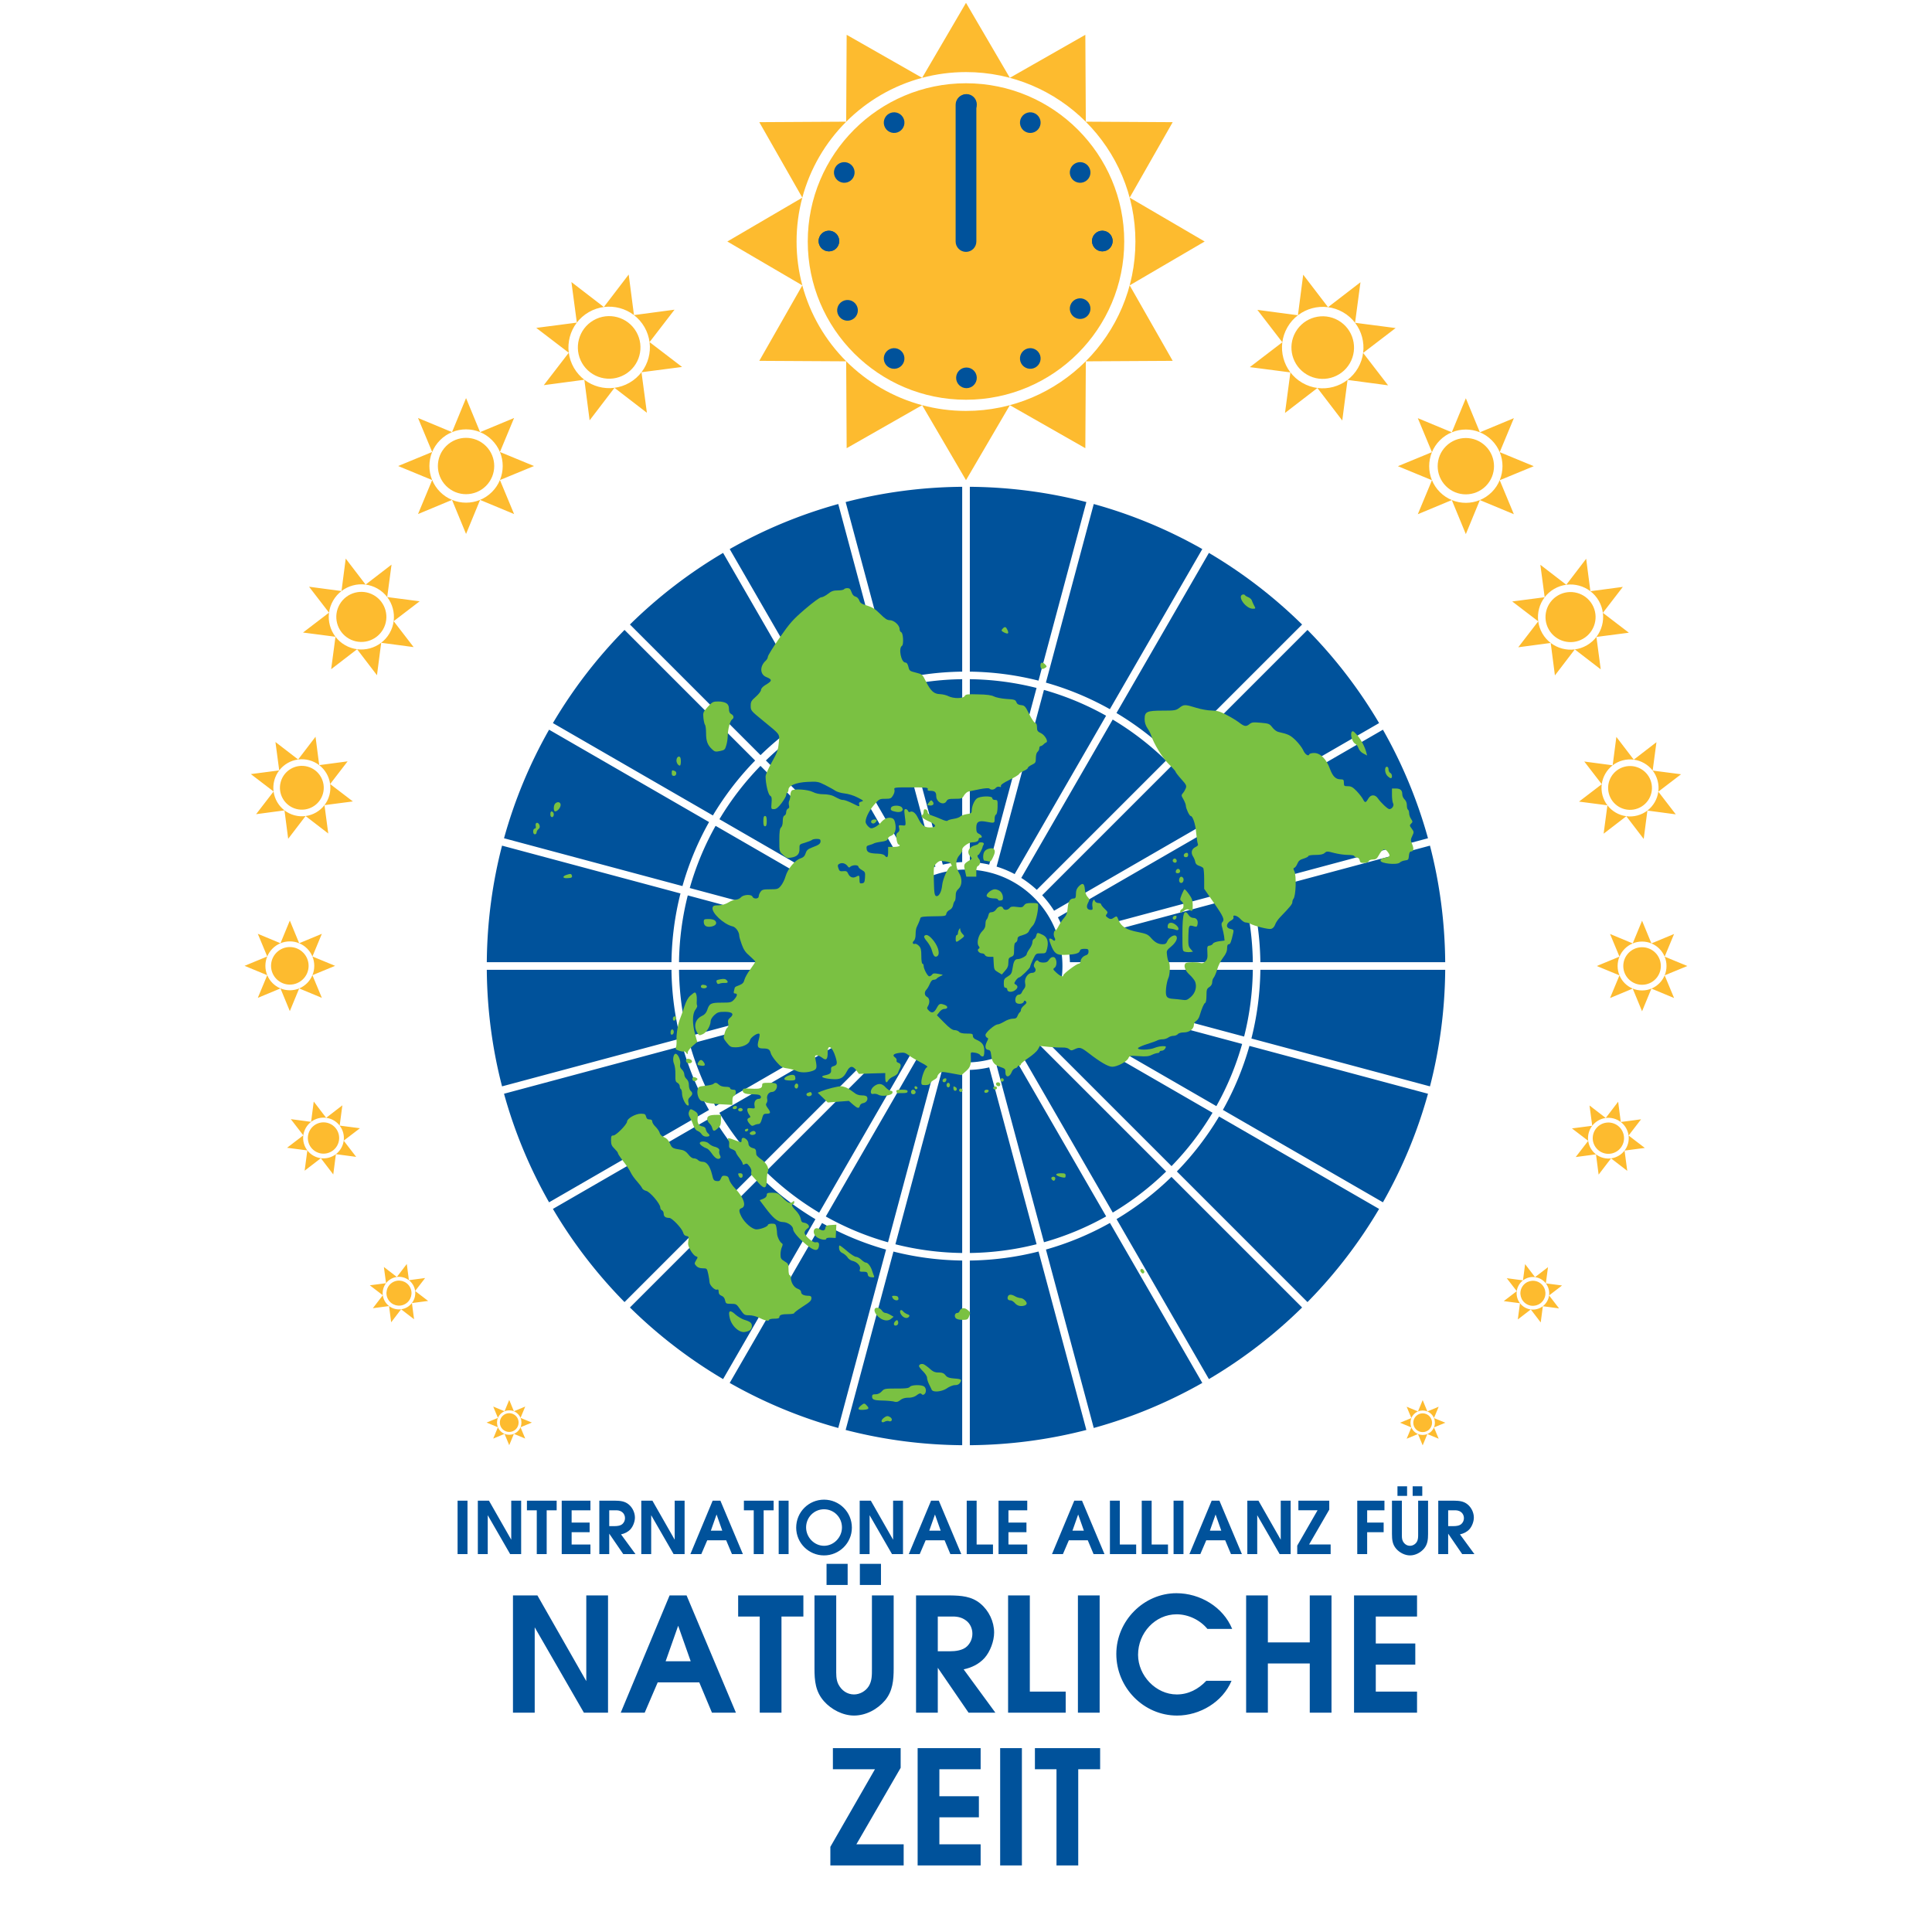 <svg viewBox="0 0 2048 2048" xmlns="http://www.w3.org/2000/svg" fill-rule="evenodd" clip-rule="evenodd" stroke-linejoin="round" stroke-miterlimit="2"><path fill="#00529b" fill-rule="nonzero" d="M485.055 1590.769h10.503v56.654h-10.503zM506.522 1647.423h10.502v-41.245l23.766 41.245h11.653v-56.654H541.94v41.398l-23.612-41.398h-11.806v56.654zM569.002 1647.423h10.503v-46.458h10.58v-10.196h-31.509v10.196h10.426v46.458zM595.45 1647.423h30.436v-10.196h-19.932v-13.033h19.089v-10.196h-19.09v-13.033h19.933v-10.196h-30.435v56.654zM635.316 1647.423h10.503v-21.696l14.872 21.696h12.956l-15.332-20.929c3.833-.843 7.283-2.453 10.043-5.443 2.76-3.067 4.676-8.203 4.676-12.343 0-5.29-2.53-10.58-6.593-13.953-4.293-3.603-9.353-3.91-14.72-3.986h-16.405v56.654zm10.503-29.669v-16.789h5.826c2.913-.077 5.367.077 7.82 1.917 1.993 1.456 3.066 3.91 3.066 6.363 0 2.376-.92 4.523-2.606 6.133-2.07 1.993-5.597 2.376-8.357 2.376h-5.75zM679.78 1647.423h10.504v-41.245l23.765 41.245h11.653v-56.654H715.2v41.398l-23.612-41.398h-11.806v56.654zM731.835 1647.423h11.576l6.286-14.643h20.086l6.133 14.643h11.576l-23.842-56.654h-8.203l-23.612 56.654zm21.695-24.839l6.057-17.172 6.056 17.172H753.53zM798.992 1647.423h10.503v-46.458h10.58v-10.196h-31.51v10.196h10.427v46.458zM825.44 1590.769h10.503v56.654H825.44zM873.509 1589.696c-16.33 0-29.516 13.186-29.516 29.668 0 16.406 13.416 29.44 29.516 29.44 16.099 0 29.515-13.034 29.515-29.44 0-16.482-13.186-29.668-29.515-29.668zm0 10.196c10.58 0 19.012 8.586 19.012 19.242 0 10.503-8.663 19.473-19.012 19.473-10.35 0-19.013-8.97-19.013-19.473 0-10.656 8.433-19.242 19.013-19.242zM911.304 1647.423h10.502v-41.245l23.766 41.245h11.653v-56.654h-10.503v41.398l-23.612-41.398h-11.806v56.654zM963.358 1647.423h11.576l6.287-14.643h20.086l6.133 14.643h11.576l-23.843-56.654h-8.202l-23.613 56.654zm21.696-24.839l6.056-17.172 6.057 17.172h-12.113zM1024.766 1647.423h27.829v-10.196h-17.326v-46.458h-10.503v56.654zM1058.497 1647.423h30.435v-10.196H1069v-13.033h19.089v-10.196h-19.09v-13.033h19.933v-10.196h-30.435v56.654zM1115.152 1647.423h11.576l6.286-14.643h20.086l6.133 14.643h11.576l-23.842-56.654h-8.203l-23.612 56.654zm21.695-24.839l6.057-17.172 6.056 17.172h-12.113zM1176.56 1647.423h27.829v-10.196h-17.326v-46.458h-10.503v56.654zM1210.289 1647.423h27.828v-10.196h-17.326v-46.458h-10.502v56.654zM1244.026 1590.769h10.503v56.654h-10.503zM1260.815 1647.423h11.577l6.286-14.643h20.086l6.133 14.643h11.576l-23.842-56.654h-8.203l-23.613 56.654zm21.696-24.839l6.057-17.172 6.056 17.172h-12.113zM1322.216 1647.423h10.503v-41.245l23.766 41.245h11.652v-56.654h-10.502v41.398l-23.613-41.398h-11.806v56.654zM1375.116 1638.454v8.97h35.418v-10.197h-22.845l21.389-36.952v-9.506h-32.736v10.196h20.316l-21.542 37.489zM1438.75 1647.423h10.502v-23.229h17.48v-10.196h-17.48v-13.033h18.323v-10.196h-28.825v56.654zM1475.546 1590.769v35.342c0 5.903.46 11.116 4.6 15.792 3.526 3.987 9.123 6.9 14.49 6.9 5.749 0 11.345-2.99 15.025-7.36 3.68-4.446 4.14-9.736 4.14-15.332v-35.342h-10.503v35.342c0 2.99.077 5.903-1.533 8.51-1.533 2.453-4.37 3.986-7.13 3.986-3.296 0-5.98-1.917-7.513-4.83-1.227-2.376-1.073-5.06-1.073-7.666v-35.342h-10.503zm5.826-5.06h10.197v-10.196h-10.197v10.196zm16.1 0h10.196v-10.196h-10.196v10.196zM1524.614 1647.423h10.502v-21.696l14.873 21.696h12.956l-15.332-20.929c3.833-.843 7.283-2.453 10.042-5.443 2.76-3.067 4.677-8.203 4.677-12.343 0-5.29-2.53-10.58-6.593-13.953-4.293-3.603-9.353-3.91-14.72-3.986h-16.405v56.654zm10.502-29.669v-16.789h5.827c2.913-.077 5.366.077 7.82 1.917 1.993 1.456 3.066 3.91 3.066 6.363 0 2.376-.92 4.523-2.607 6.133-2.07 1.993-5.596 2.376-8.356 2.376h-5.75z"/><g><path d="M543.767 1815.53h23.046v-90.502l52.149 90.503h25.57v-124.316h-23.047v90.84l-51.812-90.84h-25.906v124.316zM657.989 1815.53h25.401l13.795-32.13h44.074l13.457 32.13h25.402L727.8 1691.216h-18l-51.812 124.316zm47.607-54.503l13.29-37.682 13.289 37.682h-26.58zM805.35 1815.53h23.047v-101.942h23.215v-22.373h-69.14v22.373h22.879v101.943zM863.387 1691.215v77.55c0 12.953 1.01 24.392 10.094 34.654 7.738 8.747 20.018 15.14 31.793 15.14 12.617 0 24.897-6.56 32.972-16.15 8.074-9.756 9.084-21.364 9.084-33.644v-77.55h-23.047v77.55c0 6.56.169 12.953-3.364 18.673-3.365 5.383-9.589 8.747-15.645 8.747-7.233 0-13.12-4.205-16.485-10.598-2.692-5.215-2.355-11.102-2.355-16.822v-77.55h-23.047zm12.785-11.103h22.373v-22.373h-22.373v22.373zm35.327 0h22.373v-22.373h-22.373v22.373zM971.05 1815.53h23.045v-47.606l32.635 47.607h28.43l-33.644-45.925c8.41-1.85 15.98-5.383 22.036-11.943 6.056-6.73 10.262-18 10.262-27.084 0-11.607-5.551-23.215-14.467-30.617-9.42-7.906-20.523-8.579-32.299-8.747H971.05v124.316zm23.045-65.101v-36.84h12.785c6.393-.169 11.776.168 17.159 4.205 4.374 3.196 6.729 8.58 6.729 13.962 0 5.215-2.019 9.925-5.72 13.458-4.542 4.374-12.28 5.215-18.336 5.215h-12.617zM1068.617 1815.53h61.065v-22.373h-38.018v-101.942h-23.047v124.316zM1142.635 1691.215h23.047v124.316h-23.047zM1278.729 1781.718c-8.411 8.916-19.01 14.467-31.29 14.467-22.205 0-41.045-20.018-41.045-42.055 0-23.215 18.168-42.897 40.877-42.897 12.449 0 24.897 6.056 32.635 15.477h26.243c-9.589-23.383-34.15-37.85-59.046-37.85-34.653 0-63.756 29.27-63.756 64.429 0 35.495 28.766 65.27 64.43 65.27 24.055 0 48.279-14.3 57.699-36.84h-26.747zM1320.947 1815.53h23.046v-52.148h44.41v52.149h23.047v-124.316h-23.046v49.794h-44.41v-49.794h-23.047v124.316zM1435.337 1815.53h66.784v-22.373h-43.738v-28.597h41.888v-22.374h-41.888v-28.598h43.738v-22.373h-66.784v124.316z" fill="#00529b" fill-rule="nonzero"/></g><g><path d="M880.21 1957.734v19.682h77.718v-22.373h-50.13l46.934-81.083v-20.86h-71.83v22.374h44.578l-47.27 82.26zM972.732 1977.416h66.783v-22.373h-43.737v-28.598h41.887v-22.373h-41.887v-28.598h43.737V1853.1h-66.783v124.316zM1060.206 1853.1h23.047v124.316h-23.047zM1119.925 1977.416h23.047v-101.942h23.214V1853.1h-69.139v22.374h22.878v101.942z" fill="#00529b" fill-rule="nonzero"/></g><g><path d="M1100.91 1326.66c-23.35 5.94-47.75 9.23-72.85 9.56v195.76c42.63-.34 84.03-5.93 123.53-16.17l-50.68-189.15zm-153.82.05l-50.67 189.1c39.544 10.24 80.918 15.83 123.54 16.17v-195.76c-25.114-.31-49.514-3.6-72.87-9.51zm229.5-30.34a310.21 310.21 0 01-67.85 28.19l50.68 189.15a504.506 504.506 0 00115.07-47.75l-97.9-169.59zm-305.208.08l-97.863 169.51c35.86 20.38 74.445 36.53 115.076 47.75l50.67-189.1a310.342 310.342 0 01-67.883-28.16zm370.428-48.92a313.48 313.48 0 01-58.22 44.78l97.91 169.59a510.74 510.74 0 0098.77-75.91l-138.46-138.46zm-435.697.09l-138.367 138.37a510.755 510.755 0 0098.763 75.91l97.863-169.51a313.96 313.96 0 01-58.259-44.77zm486.147-64.07a313.232 313.232 0 01-44.73 58.25l138.46 138.46a510.188 510.188 0 0075.91-98.76l-169.64-97.95zm-536.649.08l-169.503 97.87c21.229 36 46.769 69.15 75.911 98.76l138.366-138.37a313.38 313.38 0 01-44.774-58.26zm243.793-52.17l-50.243 187.52c22.703 5.74 46.407 8.93 70.799 9.24v-194.07c-7.04-.25-13.92-1.17-20.556-2.69zm49.206 0c-6.64 1.52-13.52 2.44-20.55 2.69v194.07c24.39-.33 48.1-3.53 70.78-9.29l-50.23-187.47zm-76.175-10.04l-97.052 168.1a301.818 301.818 0 0065.953 27.36l50.244-187.51a109.283 109.283 0 01-19.145-7.95zm103.145 0a108.51 108.51 0 01-19.15 7.95l50.23 187.46c23.22-6.55 45.31-15.8 65.93-27.39l-97.01-168.02zm-126.584-16.68l-137.227 137.22a305.857 305.857 0 0056.603 43.51l97.053-168.1c-5.871-3.7-11.37-7.93-16.429-12.63zm150.024 0c-5.06 4.7-10.56 8.93-16.43 12.63l97 168.01a305.564 305.564 0 0056.56-43.51l-137.13-137.13zm225.43 3.95a310.607 310.607 0 01-28.13 67.85l169.64 97.95a504.423 504.423 0 0047.76-115.08l-189.27-50.72zm-601.057.05l-189.102 50.67c11.222 40.63 27.37 79.21 47.758 115.08l169.504-97.87a309.897 309.897 0 01-28.16-67.88zm207.247-26.16l-168.1 97.05a305.675 305.675 0 0043.502 56.61l137.227-137.23a111.033 111.033 0 01-12.629-16.43zm186.73 0c-3.69 5.87-7.92 11.37-12.63 16.43l137.14 137.13a305.461 305.461 0 0043.45-56.59l-167.96-96.97zm-198.734-26.15l-187.513 50.24a302.425 302.425 0 0027.359 65.95l168.1-97.05a109.55 109.55 0 01-7.946-19.14zm210.744 0c-2.06 6.67-4.73 13.08-7.95 19.14l167.96 96.97a302.595 302.595 0 0027.33-65.92l-187.34-50.19zm402.6-28.38h-195.94c-.31 25.09-3.59 49.48-9.5 72.82l189.28 50.72c10.24-39.55 15.83-80.92 16.16-123.54zm-820.196 0H516.029c.332 42.64 5.929 84.03 16.168 123.54l189.103-50.67c-5.922-23.37-9.204-47.77-9.516-72.87zm338.266-102.922a102.117 102.117 0 00-26.04-3.354c-9 0-17.73 1.165-26.05 3.354l-.46.142c-.125.033-.25.06-.375.081a101.708 101.708 0 00-24.116 10.05l-.208.121a102.83 102.83 0 00-37.27 37.267l-.127.22a101.629 101.629 0 00-10.046 24.109l-.108.472a3.977 3.977 0 01-.116.365A102.185 102.185 0 00921.78 1024c0 9 1.165 17.73 3.354 26.05l.142.46c.034.12.061.25.082.37a101.743 101.743 0 0010.046 24.11l.127.22a102.853 102.853 0 0037.27 37.27l.208.12a101.714 101.714 0 0024.116 10.05l.472.11c.124.03.245.07.363.11a102.21 102.21 0 0026.05 3.36c9 0 17.73-1.17 26.04-3.36l.46-.14c.13-.03.25-.06.38-.08a101.67 101.67 0 0024.11-10.05l.21-.12a102.769 102.769 0 0037.27-37.27l.13-.22c4.32-7.49 7.72-15.58 10.04-24.11l.11-.47c.04-.12.08-.25.12-.36 2.19-8.32 3.35-17.05 3.35-26.05s-1.16-17.73-3.35-26.045l-.14-.461c-.04-.126-.06-.251-.09-.376a101.533 101.533 0 00-10.04-24.109l-.13-.22a102.737 102.737 0 00-37.27-37.267l-.21-.121a101.547 101.547 0 00-24.11-10.05l-.47-.107a3.718 3.718 0 01-.37-.116zM913.854 1028.05H719.785c.313 24.39 3.503 48.1 9.245 70.8l187.511-50.25a110.016 110.016 0 01-2.687-20.55zm414.186 0h-193.88c-.26 7.04-1.17 13.91-2.69 20.55l187.34 50.2c5.74-22.69 8.92-46.37 9.23-70.75zm-598.966-78.884c-5.757 22.691-8.961 46.393-9.287 70.784h194.067c.255-7.04 1.171-13.91 2.687-20.552l-187.467-50.232zm-196.877-52.753c-10.243 39.544-15.835 80.918-16.168 123.537h195.757c.327-25.112 3.625-49.513 9.559-72.855l-189.148-50.682zm983.623 0l-189.33 50.729c5.93 23.341 9.22 47.72 9.55 72.808h195.94c-.33-42.638-5.92-84.033-16.16-123.537zm-197.06 52.8l-187.29 50.185a110.311 110.311 0 012.69 20.552h193.88c-.33-24.378-3.52-48.068-9.28-70.737zm-560.199-73.791a302.275 302.275 0 00-27.389 65.92l187.464 50.231a109.53 109.53 0 017.946-19.145l-168.021-97.006zm530.749.081l-167.88 96.925a110.182 110.182 0 017.95 19.145l187.29-50.184a301.962 301.962 0 00-27.36-65.886zm-483.176-63.648a305.678 305.678 0 00-43.511 56.559l168.017 97.005a110.786 110.786 0 0112.629-16.429L806.134 811.855zm435.646.095l-137.04 137.04a109.85 109.85 0 0112.63 16.429l167.88-96.925a305.316 305.316 0 00-43.47-56.544zm-373.327-49.277a305.73 305.73 0 00-56.589 43.457l137.132 137.132a110.707 110.707 0 0116.429-12.628l-96.972-167.961zm311.057.083l-96.92 167.878a110.824 110.824 0 0116.43 12.628l137.04-137.04a305.659 305.659 0 00-56.55-43.466zm286.45 10.757l-169.72 97.99a310.824 310.824 0 0128.16 67.815l189.32-50.73a504.572 504.572 0 00-47.76-115.075zm-883.911 0a504.829 504.829 0 00-47.758 115.075l189.151 50.683a310.128 310.128 0 0128.19-67.85l-169.583-97.908zm359.333-42.223a302.484 302.484 0 00-65.918 27.327l96.971 167.958a109.517 109.517 0 0119.145-7.946L941.382 731.29zm165.238.049l-50.19 187.29a109.637 109.637 0 0119.15 7.946l96.92-167.879a302.29 302.29 0 00-65.88-27.357zm-86.66-11.373c-24.38.312-48.07 3.498-70.752 9.233l50.196 187.336a110.146 110.146 0 0120.556-2.688V719.966zm8.1.002v193.879c7.04.255 13.91 1.172 20.55 2.688l50.18-187.292c-22.67-5.75-46.36-8.949-70.73-9.275zm357.93-52.228l-138.55 138.553a313.444 313.444 0 0144.74 58.201l169.72-97.991a509.905 509.905 0 00-75.91-98.763zm-723.971 0a510.532 510.532 0 00-75.911 98.763l169.586 97.91a313.734 313.734 0 0144.784-58.214L662.019 667.74zm619.481-81.638l-97.99 169.725a313.551 313.551 0 0158.2 44.739l138.56-138.554a510.582 510.582 0 00-98.77-75.91zm-514.991 0a510.645 510.645 0 00-98.763 75.91l138.462 138.462a313.55 313.55 0 0158.244-44.73l-97.943-169.642zm392.911-51.817l-50.73 189.325a310.018 310.018 0 0167.81 28.157l97.99-169.724a504.791 504.791 0 00-115.07-47.758zm-270.825 0a504.754 504.754 0 00-115.076 47.758l97.945 169.645a310.142 310.142 0 0167.847-28.127l-50.716-189.276zm139.465-18.262v195.944c25.09.326 49.48 3.62 72.81 9.547l50.72-189.323c-39.54-10.242-80.92-15.835-123.53-16.168zm-8.1 0c-42.642.332-84.037 5.929-123.54 16.168l50.717 189.278c23.326-5.91 47.719-9.192 72.823-9.504V516.023z" fill="#00529b"/><g fill="#7ac142" fill-rule="nonzero"><path d="M902.614 627.544c.85 2.67 2.306 4.37 4.127 4.855 1.7.364 3.398 2.064 4.127 4.127.97 2.67 2.427 3.763 8.375 5.463 5.705 1.82 8.618 3.641 13.838 8.861 4.977 4.977 7.283 6.555 10.075 6.555 4.49 0 10.439 5.34 10.439 9.347 0 1.578.85 3.156 1.82 3.52 2.064.85 2.67 13.11.729 14.324-4.006 2.549-.85 17.722 3.52 17.722 1.456 0 2.549 1.457 3.277 4.491.971 4.249 1.457 4.613 7.89 6.191 6.797 1.7 6.919 1.821 10.682 9.347 5.098 10.196 8.496 13.353 15.051 13.474 2.792.121 6.798 1.092 8.861 2.185 5.34 2.67 15.658 2.67 17.236-.243.972-1.82 2.914-2.063 14.202-1.7 9.104.122 14.202.85 16.751 2.186 2.064 1.092 8.011 2.306 13.23 2.67 8.498.486 9.59.85 10.561 3.399.728 1.942 2.185 2.913 5.098 3.156 3.642.364 4.37 1.093 8.497 9.468 2.428 4.977 5.34 9.226 6.433 9.468 1.214.243 1.821 1.821 1.821 4.613 0 3.52.607 4.491 4.249 6.19 4.248 2.064 8.132 8.984 5.462 9.833-.729.243-2.064 1.214-2.913 2.185-.971.971-2.307 1.7-3.035 1.7-.728 0-1.335.97-1.335 2.306 0 1.214-.85 2.913-1.82 3.763-1.093.85-1.822 3.52-1.822 6.555 0 4.613-.364 5.34-4.248 7.162-2.306 1.092-4.248 2.549-4.248 3.277 0 .728-1.943 2.185-4.249 3.156-2.428.971-4.612 2.428-4.977 3.278-.364.97-4.976 3.763-10.317 6.312-6.433 3.156-9.468 5.34-8.983 6.433.365 1.093-.12 1.457-1.699.85-1.214-.364-2.913.121-3.763 1.214-1.7 2.063-4.976 2.428-6.676.728-.728-.728-4.612-.485-10.317.607-4.977 1.093-10.318 2.185-11.775 2.428-1.456.243-3.641 2.185-4.855 4.127-1.942 3.399-2.549 3.642-9.71 3.642-6.312 0-7.769.364-8.861 2.427-2.792 5.22-10.925 1.214-10.925-5.34 0-4.37-1.578-5.584-6.797-5.584-2.064 0-2.67-.486-2.185-1.821.607-1.578-1.821-1.821-17.722-1.821-17.722 0-18.329.121-17.6 2.428.485 1.335-.122 3.884-1.457 6.069-1.942 3.277-2.67 3.642-8.376 3.642-6.069 0-6.433.242-11.895 6.555-5.827 6.919-9.71 15.416-8.618 18.936.364 1.214 1.699 3.035 3.034 4.248 2.064 1.821 2.913 1.943 6.07.607 2.063-.85 4.976-3.156 6.675-4.976 3.642-4.492 8.133-6.191 12.017-4.856 2.185.971 2.913 2.306 3.642 6.92.85 6.311-.971 10.681-5.22 12.016-1.214.365-2.549 1.7-2.913 2.914-.364 1.7-2.185 2.549-7.04 3.156-3.642.485-7.162 1.335-7.769 1.82-.728.486-2.791 1.214-4.612 1.7-2.792.728-3.399 1.335-3.035 4.006.364 3.763 3.156 4.855 12.017 5.098 3.399.121 6.19.85 7.162 1.942 2.549 3.156 3.641 2.064 3.641-3.641v-5.463h6.07c5.462 0 8.132-1.578 4.733-2.67-.607-.243-1.578-2.792-1.942-5.706-.607-4.248-.243-5.705 1.457-6.919 1.578-1.092 1.942-2.427 1.335-4.734-.728-3.034-.607-3.156 3.156-2.792 4.37.365 4.248 1.093 2.67-11.531-.607-4.613-.364-5.706 1.093-5.706.97 0 2.185.85 2.549 1.943.364.97 1.214 1.456 1.942 1.092 2.55-1.578 5.948.85 8.375 5.948 4.127 8.254 6.677 10.44 12.867 10.44 7.526 0 7.162-2.793-.607-6.191-6.676-2.914-10.196-5.948-7.647-6.798.85-.364 1.578-1.942 1.578-3.642 0-2.185.607-2.913 2.063-2.549 1.214.243 2.185 1.457 2.185 2.792 0 1.578 1.336 2.792 4.249 3.642 2.306.728 6.919 2.549 10.196 4.006 3.399 1.578 6.312 2.306 6.676 1.578.364-.607 3.277-1.457 6.433-1.943 3.156-.485 6.312-1.578 7.04-2.549.85-.85 3.885-1.942 6.798-2.428 4.491-.606 5.34-1.213 5.34-3.52 0-4.491 2.55-10.803 5.342-12.988 3.398-2.792 16.508-3.156 16.508-.364 0 1.092 1.092 1.82 2.913 1.82 2.67 0 2.792.365 2.67 7.526-.121 4.613-.85 7.648-1.699 8.012-.85.243-1.457 2.306-1.457 4.613 0 4.491-.121 4.612-8.375 3.034-8.375-1.699-11.046-.121-11.046 6.191 0 4.249.486 5.463 2.67 6.434 3.157 1.456 4.37 4.248 1.7 4.248-1.093 0-1.942.729-1.942 1.7 0 1.942-2.55 3.156-6.798 3.156-4.005 0-11.531 5.705-10.56 8.011.364 1.093-.85 3.4-2.792 5.463-4.37 4.612-4.612 11.896-.728 18.693 3.763 6.191 3.52 13.474-.364 17.116-2.306 2.063-3.035 4.006-3.035 7.647 0 2.67-.485 5.098-1.092 5.463-.486.364-1.335 2.306-1.7 4.37-.485 2.306-1.942 4.127-3.762 4.976-1.7.85-3.156 2.55-3.4 4.006-.363 2.428-1.092 2.55-13.715 2.67-10.197.122-13.353.486-13.717 1.821-.485 2.064-2.549 6.92-4.005 9.833-.607 1.214-1.093 4.491-1.093 7.526 0 3.156-.728 5.826-1.82 6.798-2.064 1.699-1.214 4.127 1.213 3.156.85-.243 2.67.728 4.127 2.185 2.064 2.184 2.55 4.248 2.55 10.803 0 4.613.485 8.133 1.213 8.133.607 0 1.214.971 1.214 2.063 0 3.4 4.127 11.168 5.948 11.29.97 0 2.306-.85 3.034-1.821 1.093-1.457 2.428-1.578 6.798-.729 5.34.971 5.34.971 2.185 2.307-1.7.728-3.52 1.942-4.006 2.549-.364.728-1.82 1.335-3.156 1.335-1.7 0-3.035 1.457-4.248 4.37-1.093 2.55-2.67 5.22-3.642 6.19-2.427 2.55-2.063 6.191.728 7.648 2.792 1.457 3.156 6.07.972 9.711-1.336 2.064-1.093 2.792.97 4.856 3.157 3.156 5.584 2.306 8.497-3.156 2.428-4.492 3.4-4.735 8.376-2.914 3.763 1.457 3.399 4.249-.607 4.249-1.578 0-3.763 1.335-5.22 3.399l-2.549 3.277 7.769 7.89c5.705 5.827 8.74 7.89 11.046 7.89 1.82 0 3.884.85 4.734 1.821.97 1.214 3.763 1.821 8.011 1.821 5.826 0 6.555.243 6.555 2.428 0 1.578 1.213 3.034 3.277 3.884 6.676 2.792 8.861 5.827 8.861 12.139 0 4.248-.486 5.826-1.82 5.826-.85 0-2.186-.728-2.671-1.578-.486-.97-3.035-2.063-5.462-2.427-4.492-.729-4.492-.607-4.37 3.156.485 9.59-.364 12.26-5.22 16.508l-4.734 4.127-10.56-1.942c-9.71-1.82-10.803-1.82-12.745 0-1.214 1.093-2.185 2.67-2.185 3.52 0 .972-1.578 2.428-3.52 3.4-1.942 1.092-3.763 2.67-4.127 3.762-.486 1.093-2.306 1.821-5.098 1.821-3.642 0-4.249-.364-4.249-2.792 0-5.22 3.642-15.173 5.827-16.023 1.578-.607-.122-1.942-6.676-5.34-4.856-2.55-10.56-5.949-12.746-7.648-3.156-2.428-4.976-2.914-8.86-2.428-6.677.728-8.74 2.428-5.584 4.734 1.335.85 2.185 2.428 1.82 3.278-.364 1.092.365 2.063 1.821 2.549 2.792.85 3.278 3.034 1.457 6.433-.607 1.093-1.457 3.035-1.82 4.249-.365 1.214-2.55 2.913-4.856 3.884-2.428.971-4.855 2.913-5.584 4.37-1.82 3.277-3.034 1.942-3.034-3.52v-4.492l-13.96.365-13.958.485-2.792-3.763c-3.763-5.22-6.92-4.855-9.954 1.093-3.763 7.283-7.04 8.982-16.508 8.133-8.982-.729-12.624-2.67-7.04-3.885 5.705-1.214 7.162-2.428 6.798-5.826-.243-2.307.242-3.278 2.427-3.885 4.127-1.335 4.491-2.67 2.306-9.71-3.52-11.411-8.496-14.324-8.375-4.856.121 7.404-1.578 8.982-5.826 5.584-1.821-1.336-4.37-2.55-5.584-2.55-2.185 0-2.306.486-1.457 4.492 1.821 8.982 1.457 10.318-3.156 12.017-5.826 2.064-13.23 2.064-17.357-.121-1.942-.971-6.19-2.064-9.468-2.55-5.341-.728-6.676-1.577-11.41-6.918-2.913-3.278-5.705-7.526-6.07-9.226-.97-4.006-2.548-4.977-8.253-4.977-5.584 0-6.555-1.82-4.492-9.225.85-2.913 1.214-5.827.729-6.19-1.578-1.7-9.347 3.64-10.075 6.797-.728 4.006-7.769 7.404-15.173 7.404-4.855 0-5.826-.485-9.346-4.855-3.763-4.734-3.763-4.977-2.307-9.954.729-2.913 2.185-5.705 3.035-6.19.971-.607 1.214-2.186.728-4.492-.485-2.792 0-4.127 2.064-5.826 4.734-3.885 2.549-6.313-5.705-6.313-6.19 0-7.647.486-11.046 3.52-2.306 2.186-3.884 4.856-3.884 6.434 0 4.856-4.492 12.26-8.497 13.838-3.278 1.457-3.763 1.336-5.341-1.092-4.613-7.405-2.67-14.93 4.855-18.451 2.67-1.214 4.37-3.277 5.341-6.07 2.306-7.04 3.884-7.89 15.173-7.89 9.59 0 10.439-.242 13.352-3.277 3.52-3.884 3.884-6.433 1.093-6.433-1.578 0-1.821-.729-1.093-3.278.971-4.006.243-3.399 5.705-5.584 3.277-1.335 4.613-2.792 5.22-5.584.485-2.063 3.156-7.04 6.19-11.046 2.913-4.006 5.341-7.647 5.341-8.254 0-.486-2.67-3.156-5.826-5.948-4.492-3.763-6.555-6.798-8.497-12.26-1.457-3.885-2.67-8.133-2.67-9.226 0-4.005-3.642-9.225-7.04-9.953-9.469-2.185-22.578-14.567-21.243-19.908.486-1.942 1.7-2.427 6.312-2.427 3.763-.122 7.162-1.093 10.439-3.035 2.67-1.7 6.312-3.035 8.011-3.035 1.7 0 4.127-1.092 5.341-2.428 2.67-3.034 11.289-3.398 12.26-.606 1.092 2.67 6.554 2.427 6.554-.365 0-1.214.85-3.398 1.943-4.855 1.578-2.306 2.913-2.67 10.196-2.67 7.768 0 8.497-.243 11.41-3.764 1.7-2.063 4.005-6.555 4.976-10.196 2.307-7.769 9.832-16.873 15.78-18.815 3.035-.971 4.491-2.428 5.462-5.463 1.093-3.277 2.428-4.49 7.04-6.19 7.162-2.67 8.74-3.885 8.74-6.677 0-1.82-.85-2.306-4.005-2.306-2.185 0-4.492.486-5.098 1.093-.729.606-4.006 1.942-7.283 2.913-5.948 1.7-6.07 1.82-5.948 6.312.243 5.705-2.428 8.497-8.74 9.468-4.127.728-5.22.364-8.74-2.913-3.884-3.642-3.884-3.642-3.884-15.538 0-9.104.486-12.26 1.821-13.474 1.093-.97 1.82-3.52 1.82-6.676 0-3.52.608-5.462 1.822-5.948.97-.364 1.82-1.942 1.82-3.641 0-1.579.85-3.157 1.821-3.642 1.335-.486 1.7-1.578 1.093-3.642-.365-1.7-.243-3.763.242-4.612.607-.85 1.093-3.4 1.214-5.584 0-2.185.728-4.613 1.457-5.341 2.185-2.185 17.115-1.214 22.334 1.456 3.035 1.578 7.04 2.428 11.41 2.428 3.884 0 8.376.85 10.56 1.942 7.284 3.763 8.133 4.127 10.56 4.127 1.336 0 5.827 1.7 9.954 3.763 6.92 3.52 7.283 3.52 6.676 1.214-.485-1.942 0-2.67 2.428-3.277 2.67-.728 2.306-1.093-4.127-4.37-4.006-2.064-9.953-3.884-13.716-4.249-3.642-.364-8.012-1.699-9.71-2.791-1.7-1.214-6.556-3.885-10.804-6.07-7.526-3.763-8.375-3.884-18.814-3.399-12.139.607-20.15 3.885-20.15 8.255 0 1.335-.607 2.67-1.214 3.034-.728.364-1.214 1.578-1.214 2.67 0 1.093-2.185 4.856-4.855 8.498-3.763 4.855-5.705 6.433-8.133 6.433-3.034 0-3.034-.12-2.549-6.554.486-5.22.122-6.798-1.578-7.77-2.063-1.334-4.734-12.866-4.734-20.27 0-1.943 2.914-8.498 6.555-15.053 5.705-10.075 6.676-12.867 7.404-20.393.972-10.075 2.307-8.133-16.75-23.792-12.624-10.318-12.988-10.682-12.988-15.537 0-4.492.607-5.584 5.462-9.833 3.034-2.67 5.462-5.826 5.462-7.161 0-1.336 1.7-3.278 3.884-4.735 8.254-4.855 8.497-6.19 1.578-8.982-6.676-2.792-6.918-11.41-.485-17.237 1.214-1.093 2.306-3.035 2.306-4.249 0-1.214 5.584-10.196 12.381-20.029 11.167-16.023 14.08-19.3 27.069-30.468 8.375-7.161 15.658-12.503 17.115-12.503 1.456 0 4.612-1.699 7.161-3.641 3.642-2.913 5.705-3.642 10.44-3.642 3.155 0 6.19-.607 6.554-1.214.364-.728 2.063-1.213 3.641-1.213 2.185 0 3.156.97 4.249 4.127zm89.823 287.808c-2.67 2.914-2.792 3.763-2.549 17.116.364 15.173.728 17.48 3.156 17.48 2.55 0 5.098-5.099 5.705-11.654.607-6.797 6.676-19.907 9.104-19.907 1.214 0 1.335-.607.364-2.306-1.093-2.185-3.035-2.792-11.046-3.52-.971-.122-3.156 1.092-4.734 2.791zm-103.175.607c-1.336.85-1.457 1.821-.486 4.492.971 2.913 1.7 3.398 5.098 3.034 3.156-.364 4.127.122 5.22 2.67 1.699 3.764 4.976 4.978 8.254 3.278 3.52-1.942 3.762-1.7 3.762 3.035 0 3.763.365 4.248 2.67 3.884 2.429-.364 2.793-1.214 3.157-6.19.364-5.342.121-5.948-3.277-7.89-2.064-1.093-3.763-2.793-3.763-3.642 0-.85-1.457-1.457-3.4-1.457-1.82 0-4.126.728-4.976 1.457-1.214 1.335-1.82 1.214-2.913-.364-2.428-3.278-6.312-4.249-9.346-2.307zM1319.686 630.821c.364.728 2.063 1.7 3.641 2.306 1.7.729 3.277 2.185 3.642 3.278.364 1.214 1.456 3.642 2.427 5.462 1.821 3.278 1.821 3.4-1.578 3.4-7.161-.122-16.386-12.868-10.803-14.931.971-.365 2.185-.243 2.67.485zM1067.937 667.723c1.7 3.884.85 4.734-3.156 2.913-3.52-1.7-3.763-2.428-1.699-4.491 2.185-2.185 3.277-1.821 4.855 1.578zM1108.115 704.503c1.82 1.942 1.82 2.306-.485 3.642-3.035 1.942-4.734.97-4.734-2.914 0-3.398 2.427-3.763 5.22-.728zM770.063 745.532c1.821 1.214 2.67 3.035 2.67 5.948 0 2.913.73 4.613 2.429 5.462 2.791 1.457 3.155 4.249.85 5.705-2.064 1.214-4.492 10.561-4.613 17.602 0 2.913-.729 7.404-1.578 10.075-1.214 4.37-1.942 4.855-6.676 5.826-4.613.971-5.584.729-8.254-1.82-4.856-4.492-6.434-8.74-6.434-17.116 0-4.127-.485-8.133-1.092-8.861-.607-.607-1.335-3.885-1.7-7.162-.606-5.827-.364-6.312 4.613-11.896 4.855-5.341 5.705-5.705 11.167-5.705 3.399 0 7.04.85 8.618 1.942z"/><path d="M1267.977 750.266c4.976 1.578 12.38 2.913 16.386 2.913 6.07.122 8.861.971 15.78 4.613 4.734 2.428 10.439 5.948 12.745 7.647 6.07 4.734 7.89 5.099 11.41 2.307 2.67-2.185 4.127-2.307 12.26-1.578 8.497.728 9.225 1.092 12.138 4.855 1.7 2.306 4.613 4.491 6.434 4.856 10.681 2.427 12.623 3.398 18.328 8.86 3.278 3.278 6.798 7.891 7.89 10.319 1.821 4.491 5.705 7.162 6.555 4.612.243-.85 2.549-1.456 5.22-1.456 6.433 0 12.987 6.433 16.629 16.751 3.034 8.133 6.19 11.168 11.41 11.168 2.913 0 3.399.485 3.399 3.641 0 3.4.364 3.642 4.248 3.642 3.399 0 5.22.971 9.225 5.098 2.67 2.792 5.705 6.677 6.676 8.497 2.185 4.249 3.035 4.249 5.584-.242 2.67-4.734 7.283-4.856 10.317-.486 3.035 4.491 10.44 11.41 12.139 11.41 2.791 0 5.34-3.641 4.005-6.069-.728-1.214-1.214-5.34-1.214-8.983v-6.797h4.006c4.855 0 6.919 1.82 6.919 6.07 0 1.82 1.092 4.248 2.428 5.462 1.456 1.335 2.427 3.763 2.427 6.19 0 2.185.486 4.37 1.214 4.734.607.365 1.214 2.064 1.214 3.763 0 1.7.85 4.37 2.063 6.07 1.821 2.792 1.821 3.277 0 4.977-1.699 1.699-1.699 2.185.729 5.34 2.427 3.4 2.427 3.642.485 7.77-1.82 3.762-1.82 4.612-.121 8.618 2.063 4.855 1.578 7.769-1.214 7.769-1.214 0-1.942 1.578-2.185 4.491-.364 4.127-.728 4.613-4.006 4.977-2.063.243-4.612 1.214-5.705 2.306-3.034 2.792-20.392.971-20.392-2.063 0-1.578 1.335-2.428 4.855-3.035 5.463-.971 5.948-2.185 2.428-6.676-2.913-3.763-5.462-2.55-9.104 4.005-1.942 3.642-3.156 4.492-6.19 4.492-2.306 0-4.127.728-4.613 1.82-.364 1.093-2.185 1.821-4.855 1.821-3.399 0-4.248-.485-4.613-2.792-.242-1.699-1.335-2.791-3.156-3.034-1.456-.243-2.67-.971-2.67-1.578 0-.607-3.035-1.093-6.797-1.093-3.763 0-10.197-.97-14.445-2.063-7.283-1.943-7.89-1.943-10.075 0-1.578 1.456-4.37 2.063-9.71 2.063-4.127 0-7.526.486-7.526 1.214 0 .607-2.306 1.82-4.977 2.67-3.884 1.093-5.462 2.428-6.676 5.342-.85 2.185-2.306 4.127-3.156 4.37-1.214.485-1.335 1.213-.121 3.52 2.427 4.613 1.7 26.826-.971 29.497-.607.728-1.093 2.185-1.093 3.399 0 2.063-2.063 4.734-13.11 16.144-2.184 2.307-4.612 5.827-5.219 7.89-.85 2.307-2.427 3.885-4.248 4.37-2.792.729-17.722-3.034-22.577-5.705-1.214-.607-3.156-1.092-4.37-1.092s-3.763-1.7-5.462-3.642c-3.399-3.763-8.618-5.098-7.405-1.942.365 1.092-.485 2.306-2.185 3.277-5.826 3.035-6.433 8.133-.97 9.104 3.155.729 3.52 1.214 2.913 4.006-2.185 9.954-3.156 12.26-4.734 12.26-1.214 0-1.821 1.335-1.821 4.37s-1.214 5.948-4.248 9.832c-2.428 3.156-5.22 8.74-6.191 12.382-1.092 3.763-2.792 7.647-3.642 8.74-.97.97-1.699 3.277-1.699 4.977 0 1.942-1.092 3.884-3.034 5.098-2.67 1.7-3.035 2.913-3.035 9.104 0 4.248-.607 7.404-1.335 7.647-1.335.486-3.52 5.584-6.07 13.96-.606 2.185-2.306 4.491-3.52 5.22-1.335.728-2.427 2.549-2.427 4.127 0 4.37-4.855 8.011-10.56 8.011-2.914 0-5.584.728-6.434 1.82-.85.972-2.913 1.822-4.734 1.822-1.7 0-4.248.85-5.462 1.82-1.335.972-4.006 1.821-5.826 1.821-1.942 0-4.37.486-5.584 1.093-1.092.728-6.07 2.428-11.046 4.006-4.976 1.578-9.346 3.52-9.59 4.248-.606 2.306 12.14 2.064 17.601-.243 2.307-.97 6.191-1.82 8.497-1.82 3.763 0 4.006.242 2.792 2.427-.728 1.336-2.428 2.428-3.641 2.428-1.336 0-2.428.486-2.428 1.214 0 .607-.85 1.214-1.942 1.214-1.093 0-3.884.85-6.19 1.942-3.157 1.578-6.313 1.942-13.838 1.335-9.347-.607-9.832-.485-11.046 2.185-1.7 3.763-11.774 9.104-17.115 9.104-4.249 0-12.745-4.977-25.127-14.566-7.768-5.948-9.346-6.434-14.201-4.249-3.763 1.821-4.37 1.821-6.312.122-1.335-1.214-4.006-1.821-7.405-1.7-3.034.122-9.589-.243-14.566-.728l-9.103-.971-2.064 3.763c-1.092 1.942-5.583 5.948-9.953 8.861-4.37 2.913-8.011 5.948-8.011 6.676 0 .85-.85 1.578-1.821 1.578s-1.821.486-1.821 1.093-1.092 1.335-2.428 1.7c-1.335.363-2.913 1.941-3.52 3.52-2.427 6.554-7.04 6.797-6.919.485.122-3.156-.485-3.763-5.34-5.341-6.555-2.185-8.861-5.22-9.711-12.381-.486-4.492-1.093-5.584-3.399-5.827-3.156-.486-3.52-4.006-.97-8.983 1.456-2.792 1.456-3.277 0-3.884-.972-.364-1.7-1.7-1.7-2.913 0-2.55 9.832-11.168 12.988-11.168 1.214 0 4.37-1.457 7.04-3.035 2.67-1.7 6.676-3.034 8.86-3.034 3.036 0 4.25-.607 5.099-2.914.607-1.578 1.7-3.277 2.306-3.763.729-.364 1.336-1.699 1.336-2.792 0-1.092 1.456-3.156 3.277-4.612 2.67-2.185 3.034-3.035 1.942-4.249-1.214-1.214-1.7-1.092-2.306.486-.971 2.67-7.526 2.792-8.497.243-1.335-3.278.607-7.89 3.277-7.89 1.335 0 2.67-.972 3.156-2.186.364-1.092 1.578-3.034 2.55-4.127 1.213-1.456 1.577-3.399.97-5.948-.97-4.977 3.035-10.803 7.283-10.803 3.52 0 4.977-2.913 2.913-5.463-1.213-1.456-1.213-2.549-.242-4.855 1.456-3.156 3.277-3.884 4.49-1.82.365.606 2.671 1.213 4.856 1.213 3.156 0 4.734-.728 6.19-3.156 1.336-1.942 2.914-2.913 4.613-2.67 3.52.485 4.37 8.86 1.214 11.288-2.063 1.457-1.82 1.821 1.942 5.341 4.127 3.763 7.283 4.856 7.283 2.671 0-1.7 14.08-12.26 16.266-12.26 1.092 0 1.942-.971 1.942-2.185.121-2.913 2.549-5.827 5.826-6.798 1.82-.607 2.67-1.82 2.67-3.884 0-2.55-.606-2.913-4.37-2.913-3.277 0-4.49.607-4.976 2.427-.728 2.55-5.705 3.763-17.115 4.006-7.526.243-10.075-1.82-13.595-11.046-1.82-4.734-2.063-6.312-.85-6.312.85 0 2.185.607 3.035 1.456 2.064 2.064 3.399.122 1.82-2.549-1.456-2.427-.849-7.404.972-7.404.607 0 2.185-2.307 3.641-5.22 1.457-2.792 4.006-6.555 5.705-8.376 2.307-2.549 3.156-4.977 3.642-10.318.607-7.161 2.427-9.953 6.554-10.075 1.7 0 2.185-1.092 2.185-4.855 0-3.642.85-5.705 3.035-8.012 4.127-4.127 5.948-3.156 6.433 3.278.243 3.277 1.335 6.312 2.792 7.89 2.428 2.549 2.428 2.913.486 6.555-2.185 4.248-.971 7.283 3.156 7.283 1.82 0 2.063-.607 1.578-3.52-.365-1.942-.122-4.492.485-5.827 1.214-2.063 1.335-2.063 2.064-.121.485 1.214 2.184 2.185 3.762 2.185 1.578 0 2.914.607 2.914 1.335s1.699 2.913 3.762 4.856c3.278 3.034 3.52 3.763 2.185 5.462-1.335 1.7-1.213 2.185.729 3.642 2.913 2.185 4.248 2.185 7.404-.122 2.428-1.578 2.67-1.456 4.37 2.913 2.67 6.798 8.375 10.318 20.392 12.625 8.983 1.82 10.803 2.549 13.96 6.19 4.369 4.977 7.768 6.798 12.502 6.798 2.791 0 3.884-.728 4.976-3.52 1.578-3.52 6.676-6.798 8.74-5.584 2.792 1.82.85 6.676-4.37 11.168-5.462 4.491-5.462 4.734-4.734 10.075.364 3.034 1.214 5.948 1.821 6.555 1.7 1.82 1.335 13.838-.607 17.48-.85 1.82-1.942 6.676-2.306 10.803-.729 8.74.485 10.44 7.526 10.925 2.427.121 6.554.607 9.346.97 4.491.73 5.462.365 9.347-2.912 4.855-4.249 6.676-10.804 4.612-16.266-.728-1.7-3.399-5.22-6.19-7.648-4.856-4.491-6.555-10.196-3.52-12.138 1.82-1.093 12.016-1.093 15.294 0 1.942.607 3.398.121 5.22-1.7 2.063-2.063 2.548-3.763 2.184-9.468-.364-6.434-.121-6.92 2.428-7.283 1.578-.243 3.156-1.214 3.52-2.185.364-.85 3.156-1.942 6.433-2.428l5.826-.728-.485-4.492c-.364-2.427-1.214-6.433-1.942-8.982-1.093-3.4-.971-4.977 0-5.948 2.67-2.67 1.456-5.705-8.861-20.515l-10.318-14.93V931.86c0-5.705-.485-11.046-.97-11.653-.486-.729-2.55-1.821-4.492-2.428-2.428-.85-3.763-2.185-4.006-4.127-.242-1.7-1.335-4.249-2.306-5.705-2.549-4.006-1.578-8.012 2.428-9.954 2.549-1.214 3.277-2.185 2.549-3.642-.486-1.214-1.214-6.433-1.7-11.774-.728-8.983-3.641-17.601-5.826-17.601-1.335 0-5.098-8.012-5.098-10.925 0-1.214-1.214-4.249-2.549-6.676-2.306-3.885-2.428-4.492-.728-6.434 1.092-1.092 2.427-3.52 3.156-5.22 1.092-2.913.607-3.884-4.856-9.953-3.277-3.642-5.947-7.162-5.947-7.77 0-.606-3.278-4.248-7.405-8.253-6.797-6.798-15.78-21.486-18.693-30.833-.485-1.456-2.185-4.734-3.763-7.04-1.942-2.913-2.913-6.07-2.913-9.59 0-7.89 2.306-8.982 19.179-8.982 12.745 0 14.08-.243 17.722-3.035 4.734-3.642 5.947-3.642 17.722 0zM1439.005 779.642c4.006 4.855 8.011 12.502 9.347 17.965l.85 3.277-3.885-2.063c-2.306-1.093-4.491-3.52-5.22-5.584-.606-1.942-2.184-4.127-3.398-4.734-4.127-2.185-6.19-13.353-2.55-13.353.608 0 2.793 2.064 4.856 4.492zM720.903 802.584c1.214 1.335 1.093 8.982-.242 8.982-1.943 0-4.006-3.52-3.52-6.19.364-2.792 2.306-4.249 3.762-2.792zM1471.9 815.694c0 1.578.85 3.156 1.82 3.641 2.064.728 2.55 5.584.608 5.584-.729 0-2.307-1.093-3.642-2.428-2.913-2.913-3.277-9.71-.607-9.71 1.093 0 1.821 1.092 1.821 2.913zM715.32 817.272c2.549.97 1.82 5.22-.85 5.22-1.82 0-2.428-.85-2.428-3.035 0-3.035.486-3.4 3.278-2.185zM988.674 849.682c2.185 2.549.243 4.734-3.52 4.127-2.67-.364-2.67-.364-.364-3.277 2.063-2.55 2.428-2.67 3.884-.85zM594.3 853.202c0 3.035-3.398 6.92-5.826 6.92-1.942 0-1.82-6.434 0-8.255 2.55-2.55 5.827-1.7 5.827 1.335zM956.022 855.873c2.55 3.156-.607 5.705-5.948 4.734-5.34-.971-6.554-1.942-5.462-4.492.971-2.67 9.225-2.791 11.41-.242zM586.168 860.97c1.578 1.458.85 5.22-.97 5.22-1.093 0-1.822-1.092-1.822-3.034 0-2.913 1.214-3.885 2.792-2.185zM812.79 870.44c0 4.005-.485 5.461-1.82 5.461-1.336 0-1.821-1.456-1.821-5.462s.485-5.462 1.82-5.462c1.336 0 1.821 1.456 1.821 5.462zM929.318 869.71c0 .608-.85 1.7-1.82 2.55-2.186 1.82-5.099-.121-3.764-2.306.971-1.578 5.584-1.821 5.584-.243zM571.966 874.93c.486 1.7.122 3.035-1.213 4.006-1.093.85-1.943 2.428-1.943 3.52 0 1.093-.85 1.943-1.82 1.943-1.093 0-1.821-1.093-1.821-3.035 0-1.7.728-3.035 1.7-3.035 1.092 0 1.456-.97.97-3.034-.728-3.885 2.914-4.249 4.127-.365zM1042.568 893.624c.486.486.364 1.457-.121 2.185-.486.728-.85 1.578-.85 1.942-.121 1.7-3.763 8.497-4.491 8.497-1.578 0-1.092 2.428.728 4.37 1.942 1.942 1.214 6.434-1.213 7.405-1.093.364-1.7 2.549-1.7 5.948v5.34h-10.56l-1.457-6.433c-1.578-6.797-1.335-7.162 5.462-11.289 2.185-1.335 2.185-1.456.122-3.763-4.127-4.612-1.578-10.196 5.462-11.896 1.942-.485 3.399-1.335 3.399-1.942 0-1.214 4.005-1.456 5.22-.364zM1054.1 900.907c.85 1.7.485 3.642-1.336 7.526-1.942 4.37-2.913 5.22-4.976 4.613-1.457-.364-3.278-.728-4.127-.728-.85 0-1.457-1.578-1.457-4.006 0-5.22 2.064-7.89 6.919-8.861 2.913-.607 4.006-.243 4.977 1.456z"/><path d="M1259.48 906.127c0 1.82-.729 2.549-2.55 2.549-3.034 0-2.67-4.006.486-4.613 1.457-.242 2.064.364 2.064 2.064zM1246.492 910.618c1.7 1.7.85 4.249-1.335 3.885-1.093-.243-2.064-1.214-2.064-2.064 0-1.942 2.185-3.035 3.399-1.82zM1250.133 921.543c1.7 1.82.729 4.127-1.7 4.127-1.699 0-2.305-.607-2.063-2.063.364-2.185 2.428-3.278 3.763-2.064zM606.075 927.612c.971 2.428 0 3.156-4.613 3.278-5.34.364-5.705-2.064-.485-3.642 3.641-1.214 4.491-1.092 5.098.364zM1253.775 930.161c1.578 1.457.85 4.977-.971 5.706-2.185.728-3.642-1.943-2.55-4.734.729-1.943 2.185-2.307 3.52-.972zM1260.45 948.005c3.157 4.37 3.885 6.555 3.885 11.532 0 6.676-.121 6.798-3.763 4.977-1.82-1.092-3.156-.728-5.948 1.214-3.034 2.185-3.641 2.306-3.641.607 0-.971.85-2.185 1.82-2.55 2.428-.97 2.307-6.554-.242-8.375-1.942-1.457-1.942-1.82.121-7.162 1.214-3.035 2.55-5.584 3.035-5.584.485 0 2.67 2.428 4.734 5.341zM1060.169 944.728c1.456 1.214 2.792 3.763 2.913 5.827.243 3.034-.121 3.763-2.428 4.005-1.456.243-2.67-.121-2.67-.85 0-.728-1.457-1.335-3.399-1.335-4.977 0-8.74-1.335-8.74-2.913 0-2.55 5.463-6.798 8.74-6.798 1.7 0 4.249.971 5.584 2.064zM1100.468 959.901c0 7.648-2.913 18.573-5.705 21.364-1.578 1.578-3.399 4.128-4.006 5.706-.728 1.82-2.791 3.156-6.554 4.248-4.492 1.214-5.584 2.064-5.584 4.249 0 1.578-.85 3.034-1.82 3.52-1.336.485-1.821 2.549-1.821 7.405 0 6.069-.243 6.797-3.035 7.89-2.55.97-3.035 1.942-3.035 6.069 0 3.642-.85 5.827-3.52 8.74l-3.398 3.884-4.127-2.427c-3.885-2.307-4.127-2.914-4.492-9.347l-.364-6.92h-4.005c-2.55 0-4.37-.728-4.856-1.82-.364-.971-1.7-1.82-2.913-1.82-3.399 0-6.07-3.521-3.884-4.856 1.335-.85 1.335-1.336.121-2.914-2.427-2.913-.485-11.531 3.642-15.659 2.549-2.427 3.52-4.612 3.52-7.526 0-2.306.485-4.37 1.092-4.855.607-.364 1.457-2.306 1.942-4.249.607-2.792 1.457-3.641 3.642-3.641 1.578 0 3.52-1.214 4.734-3.035 2.185-3.399 6.19-4.006 7.283-1.214.85 2.428 4.855 2.307 6.919-.121 1.213-1.578 2.913-1.821 7.525-1.214 5.22.728 6.19.485 7.769-1.578 1.335-2.064 3.034-2.55 8.375-2.55 5.948 0 6.555.244 6.555 2.671z"/><path d="M1259.965 969.976c1.214 1.821 3.156 3.035 4.977 3.035 3.52 0 5.34 2.792 4.491 6.92-.485 2.427-1.092 2.791-3.156 2.184-6.19-1.82-6.19-1.82-6.555 9.832-.242 9.711 0 11.29 2.307 13.96l2.549 2.913-2.67.364c-1.457.243-4.006.122-5.584-.242-2.913-.729-2.913-.729-2.913-19.058 0-21.85 1.82-27.19 6.554-19.908zM1247.099 972.647c-.243 1.214-1.214 2.185-2.185 2.185-2.67 0-2.185-3.52.364-4.006 1.7-.364 2.185.122 1.82 1.82zM758.168 976.046c2.306 2.792.607 5.22-4.248 6.19-5.099.85-7.89-.85-7.89-5.098 0-2.67.485-2.913 5.34-2.913 3.156 0 5.827.728 6.798 1.82zM1246.734 980.658c3.642 3.035 3.278 6.555-.485 4.977-1.7-.728-4.37-1.214-7.769-1.578-.606-.121-.85-1.335-.606-2.913.485-3.763 4.855-4.006 8.86-.486zM1017.928 985.393c0 1.213 1.092 3.277 2.427 4.612 2.306 2.307 2.306 2.428-1.7 5.463-5.097 3.884-5.583 3.763-5.583-.607 0-2.064.486-3.642 1.214-3.642.607 0 1.214-.97 1.214-2.185 0-1.092.607-2.913 1.214-3.884.97-1.578 1.214-1.457 1.214.243zM1105.323 990.976c4.977 2.428 6.434 7.405 4.613 14.81-1.214 4.734-1.457 4.855-6.555 4.855-5.22 0-5.34.121-8.375 6.434-1.7 3.641-3.035 7.04-3.035 7.647 0 1.578-10.075 11.41-11.653 11.41-.728 0-2.306 1.457-3.52 3.156-1.942 3.035-1.942 3.4-.121 4.37 2.792 1.578 2.428 4.006-1.093 6.312-3.52 2.307-7.89 1.578-7.89-1.213 0-.972-.85-1.7-1.82-1.7-1.335 0-1.82-1.335-1.82-4.734 0-4.127.606-5.098 4.126-7.162 3.52-2.063 4.37-3.399 5.098-8.375 1.093-7.526 2.428-10.076 5.462-10.076 3.4 0 9.59-3.398 9.59-5.22 0-.849 1.335-3.398 3.034-5.704 1.7-2.307 3.035-5.341 3.035-6.92 0-1.577.728-3.156 1.7-3.52.97-.364 2.063-1.942 2.427-3.641.85-3.4 1.214-3.4 6.797-.729zM990.01 997.653c5.34 7.161 6.676 14.809 2.913 16.266-2.307.85-3.642-.972-5.341-7.284-.729-2.427-3.035-6.433-4.977-8.74-2.063-2.306-3.399-4.734-2.913-5.462 1.82-2.913 5.584-.971 10.317 5.22zM769.942 1038.681c2.428 2.428 1.82 3.4-1.82 3.278-1.821-.121-4.25.243-5.342.728-1.456.729-2.427.364-2.913-.97-.97-2.55-.728-2.793 4.37-3.764 2.792-.485 4.734-.243 5.705.728zM747.608 1044.265c1.213.364 1.942 1.214 1.699 1.942-.607 2.064-6.312 1.821-6.312-.242 0-1.943 1.457-2.55 4.613-1.7zM738.14 1054.34c.485 1.336.607 4.37.485 6.677-.243 2.306 0 4.491.364 4.977.486.364-.364 2.427-1.82 4.37-3.4 4.49-3.4 14.93-.243 26.34l2.185 7.77-4.977 4.37c-2.792 2.427-5.098 5.462-5.098 6.797-.121 2.306-.243 2.306-1.7.364-.85-1.214-1.941-1.82-2.306-1.457-.364.365-2.67.122-5.098-.728-3.52-1.092-4.248-1.942-3.398-3.52.485-1.093.85-4.734.606-8.012-.242-6.676 1.578-17.358 4.006-23.063.85-2.064 2.792-7.526 4.249-12.139 1.942-5.827 3.884-9.468 6.554-11.775 4.613-4.005 5.22-4.127 6.19-.97zM716.655 1079.467c-.607 3.035-3.399 3.4-3.399.486 0-1.457.728-2.55 1.942-2.55 1.093 0 1.7.85 1.457 2.064zM713.984 1092.456c.729 2.063-.242 4.37-2.063 4.37-1.457 0-1.457-4.491.121-5.463.729-.364 1.578.122 1.942 1.093zM716.655 1117.097c2.549.972 5.098 7.284 4.37 10.925-.486 2.55 0 4.006 1.82 5.705 1.457 1.336 2.55 3.642 2.55 5.22 0 1.578 1.092 3.763 2.427 4.856 1.578 1.456 2.428 3.641 2.428 6.555 0 2.427.85 5.098 1.82 5.947 2.428 2.064 2.307 4.006-.606 6.677-1.942 1.7-2.307 3.156-1.7 5.826.607 2.67.364 3.4-.85 3.035-2.427-.728-5.947-8.254-5.947-12.746 0-2.063-.607-4.248-1.214-4.612-.728-.364-1.214-1.821-1.214-3.035 0-1.335-1.092-2.913-2.427-3.642-2.064-1.092-2.307-2.427-2.185-8.86.121-4.25-.486-9.105-1.457-11.29-1.942-4.37-.486-11.41 2.185-10.56zM732.556 1123.41c.85.607 1.214 1.699.85 2.427-1.214 1.943-5.22 1.7-5.948-.364-1.214-3.035 1.7-4.127 5.098-2.063zM745.908 1125.837c2.185 3.035 1.457 4.37-2.306 3.885-4.37-.486-4.977-1.214-3.277-3.763 1.82-3.035 3.52-3.035 5.583-.122zM842.286 1140.161c.486.364.85 1.82.85 3.035 0 1.82-.971 2.185-5.34 2.185-3.035 0-5.706-.486-6.191-1.093-1.578-2.67 8.375-6.555 10.681-4.127zM738.504 1142.832c1.214.728 1.214 1.213-.243 2.427-2.063 1.7-4.37.85-4.37-1.82 0-1.821 2.185-2.186 4.613-.607zM1064.053 1144.774c0 .97-.85 1.82-1.82 1.82-.972 0-1.821-.85-1.821-1.82 0-.971.85-1.821 1.82-1.821.971 0 1.821.85 1.821 1.82zM1003.119 1145.016c-.243 1.214-1.214 2.185-2.185 2.185-2.67 0-2.185-3.52.364-4.005 1.7-.364 2.185.121 1.82 1.82zM1058.834 1147.444c2.184.729 1.942 4.006-.122 4.006-2.306 0-3.763-2.306-2.427-3.642.606-.485 1.82-.607 2.549-.364zM1007.003 1150.236c0 1.335-.85 2.428-1.82 2.428-.972 0-1.821-1.093-1.821-2.428s.85-2.428 1.82-2.428c.971 0 1.821 1.093 1.821 2.428zM845.32 1148.9c1.579.972.73 4.978-.97 4.978-1.82 0-2.67-2.307-1.578-4.127.607-1.093 1.578-1.457 2.549-.85zM823.35 1149.75c1.214 3.278-1.699 7.77-4.976 7.77-3.52 0-6.07 3.884-5.098 7.647.364 1.456 0 3.277-.729 4.127-.97 1.335-.728 2.549 1.214 5.22 3.52 4.734 3.399 6.069-.97 6.069-3.278 0-3.764.485-5.099 5.462-1.092 4.006-2.063 5.463-3.763 5.463-1.214 0-3.277.607-4.612 1.335-1.942.971-2.792.728-4.734-1.578-2.913-3.399-3.035-5.341-.486-6.312 1.7-.607 1.7-.971 0-3.399-1.092-1.457-1.942-3.763-1.942-4.977 0-1.942.728-2.185 4.127-1.82 4.006.485 4.127.363 3.52-2.914-.728-3.884 1.335-7.04 4.613-7.04 2.792 0 3.034-3.035.364-4.128-1.092-.364-4.127-.728-6.919-.728-7.526 0-10.56-1.092-10.56-3.884 0-2.185.728-2.428 8.74-2.064 9.71.486 11.895-.243 11.895-3.884 0-2.064.85-2.307 7.283-2.307 5.584 0 7.526.486 8.133 1.943zM762.174 1149.872c1.335 1.335 4.005 2.185 6.918 2.185 3.156 0 4.856.485 4.856 1.457 0 .85 1.335 1.578 3.034 1.578 2.428 0 3.035.607 3.035 2.913 0 1.578-.85 3.156-1.82 3.641-1.215.365-1.822 2.307-1.822 5.099v4.491l-13.595-.728c-7.404-.486-14.08-1.336-14.808-2.064-.607-.607-2.185-1.214-3.399-1.214-3.156 0-6.07-6.555-5.22-11.41.85-4.006.972-4.006 8.255-4.856 4.127-.364 8.01-1.335 8.618-1.942 1.82-1.82 3.52-1.456 5.948.85zM938.786 1152.664c1.82 1.942 4.248 3.641 5.462 3.641 1.457 0 2.064.729 1.82 2.064-.485 2.913-11.41 4.37-15.05 2.064-1.457-.85-3.764-1.214-5.22-.85-3.884.971-3.52-4.856.607-8.012 4.612-3.641 8.618-3.277 12.38 1.093zM1056.77 1153.27c0 1.215-.85 1.822-2.185 1.579-2.549-.486-2.306-2.67.243-3.156 1.214-.243 1.942.364 1.942 1.578zM1012.708 1152.3c2.185.85 1.942 4.005-.243 4.005-.97 0-1.82-1.092-1.82-2.427 0-1.336.12-2.428.242-2.307.243 0 1.093.365 1.821.729zM972.409 1152.542c.728 1.336-1.093 2.792-2.306 1.7-1.093-1.093-.85-2.792.364-2.792.728 0 1.456.486 1.942 1.092zM898.365 1153.514c1.942 1.092 5.22 3.277 7.04 4.734 2.307 1.942 4.977 2.913 8.255 2.913 3.277 0 5.098.607 5.583 1.942 1.093 2.792-1.092 5.827-4.491 6.312-1.457.243-3.035 1.457-3.277 2.792-.85 3.156-2.428 2.913-7.405-1.456l-4.248-3.763-22.335 1.699-5.34-5.22-5.341-5.098 4.005-1.7c5.705-2.306 17.237-5.219 20.878-5.219 1.7.121 4.613.971 6.676 2.064zM1020.355 1155.699c0 .97-.85 1.82-1.82 1.82-.972 0-1.821-.85-1.821-1.82 0-.972.85-1.821 1.82-1.821.972 0 1.821.85 1.821 1.82zM1048.03 1156.548c-.85 2.307-4.612 2.67-4.612.486 0-1.214 1.092-1.942 2.549-1.942 1.457 0 2.306.607 2.064 1.456zM969.738 1155.941c1.7 1.578.729 4.006-1.577 4.006-1.578 0-2.428-.85-2.428-2.428 0-2.306 2.428-3.277 4.005-1.578zM962.091 1156.912c0 1.336-1.335 1.821-4.855 1.821-2.67 0-5.22 0-5.826.122-.486 0-.971-.85-1.214-1.821-.364-1.578.85-1.942 5.705-1.942 4.734 0 6.19.485 6.19 1.82zM860.494 1159.219c.97 2.427-4.006 4.006-5.341 1.82-.607-1.092-.243-1.942 1.092-2.549 3.156-1.213 3.52-1.092 4.249.729zM781.23 1173.785c0 1.214-1.092 1.942-2.548 1.942-2.914 0-2.55-2.792.485-3.398 1.214-.243 2.064.364 2.064 1.456zM787.3 1176.334c0 .971-1.093 1.821-2.428 1.821s-2.427-.85-2.427-1.82c0-.972 1.092-1.821 2.427-1.821s2.428.85 2.428 1.82zM735.712 1177.305c3.642 2.185 4.37 3.52 3.884 6.92-.85 5.583.729 9.104 4.613 9.71 2.549.486 3.763 1.457 4.006 3.278.242 1.457 1.213 3.277 2.184 4.006 2.67 2.306 2.064 3.641-1.699 3.641-2.063 0-3.884-.97-4.855-2.427-.85-1.457-2.792-3.035-4.37-3.642-1.82-.607-3.399-2.792-4.37-5.705-.85-2.55-2.428-6.312-3.641-8.255-1.578-2.549-1.821-4.49-1.093-6.433 1.093-3.035 1.82-3.156 5.341-1.093zM684.853 1183.618c.485 2.185 1.578 3.034 3.641 3.034 2.064 0 2.913.729 2.913 2.185 0 1.214 1.578 3.763 3.52 5.584 1.942 1.942 3.885 4.734 4.37 6.433.364 1.821 2.185 3.642 4.734 4.613 2.67 1.093 4.613 3.278 6.19 6.676 2.186 4.977 2.671 5.22 11.775 6.677 3.156.485 5.34 1.942 7.647 4.855 1.942 2.67 4.127 4.249 5.948 4.249 1.578 0 3.52.85 4.37 1.82.85.972 3.034 1.821 4.976 1.821 4.249 0 7.647 4.492 9.832 13.353 1.335 5.948 1.942 6.676 4.856 7.04 2.67.365 3.641-.242 4.612-2.791.971-2.55 1.942-3.157 4.491-2.792 2.55.242 3.52 1.213 4.249 4.127.485 2.063 3.277 6.19 6.069 9.104 9.468 9.71 12.624 19.3 6.919 21.121-2.914.971-2.914 3.156 0 8.983 3.52 6.676 11.41 13.474 15.9 13.474 4.492 0 12.14-3.035 12.14-4.734 0-.729 1.82-1.336 4.126-1.336 3.642 0 4.127.486 4.855 3.763.365 2.064.729 5.099.729 6.555 0 3.278 2.792 9.104 4.976 10.44 1.214.728 1.214 1.578.122 4.127-.85 1.7-1.457 5.22-1.457 7.768 0 4.128.607 5.099 4.249 7.284 4.005 2.306 4.248 2.913 4.248 8.618 0 3.278.486 6.07 1.214 6.07.607 0 1.214 1.092 1.214 2.427 0 5.099 3.277 10.56 7.161 11.896 2.428.85 3.763 2.185 3.763 3.642 0 2.428 3.035 3.884 8.133 3.884 1.82 0 2.792.729 2.792 2.064 0 3.156-.971 4.127-10.075 9.954-4.491 2.913-8.133 5.705-8.133 6.312 0 .607-2.67 1.092-5.948 1.092-7.161 0-9.832.85-9.832 3.156 0 1.214-1.578 1.7-5.462 1.7-3.156 0-5.462.607-5.462 1.335 0 1.7-5.098.485-11.289-2.67-2.549-1.215-6.919-2.307-9.832-2.307-4.855 0-5.462-.364-9.346-6.07-4.006-5.826-4.37-6.069-9.71-6.069-5.342 0-5.706-.242-6.434-3.641-.486-2.428-1.7-4.127-3.763-4.856-2.064-.85-3.035-2.063-3.035-4.127 0-2.306-.485-2.913-1.82-2.428-2.307.971-7.89-4.734-7.89-8.011 0-1.214-.607-5.098-1.335-8.497-1.336-5.948-1.336-6.07-5.827-6.07-3.034 0-5.34-.85-6.797-2.427-2.185-2.428-2.185-2.67-.243-6.07 2.063-3.277 1.942-3.52-.243-4.248-1.335-.364-3.884-3.156-5.583-6.191-2.55-4.491-3.035-6.434-2.428-10.197.728-4.248.485-4.734-1.942-5.098-1.821-.243-3.035-1.578-3.642-3.884-1.214-4.249-11.652-15.295-14.566-15.295-4.005 0-5.947-1.457-5.947-4.37 0-1.7-.85-3.277-1.821-3.642-.971-.485-1.82-1.82-1.82-3.156 0-3.763-10.925-16.63-14.931-17.48-1.942-.485-3.763-1.699-4.248-2.791-.365-1.093-2.792-4.249-5.341-7.162-2.67-2.913-5.584-7.04-6.555-9.104-1.82-3.763-3.763-6.676-10.56-15.538-1.821-2.427-3.278-4.855-3.278-5.583 0-.607-1.699-2.67-3.641-4.613-2.913-2.792-3.642-4.491-3.642-8.74 0-4.491.365-5.22 2.55-5.22 2.791 0 14.323-11.653 14.444-14.687 0-3.278 8.982-8.376 14.566-8.376 4.127 0 4.977.485 5.584 3.035zM764.237 1187.38c0 4.492-.607 6.313-3.156 8.498-3.884 3.641-5.098 3.641-6.069 0-.364-1.7-1.7-3.885-3.035-5.099-1.213-1.092-2.306-3.277-2.306-4.734 0-3.034 2.67-4.248 9.954-4.248h4.612v5.584zM793.126 1197.82c-.607 1.82-3.399 2.185-3.52.364 0-.728.85-1.457 2.064-1.578 1.213-.364 1.82.121 1.456 1.214zM801.016 1200.49c.486 1.093-.364 1.943-1.942 2.428-3.399.85-5.826-1.335-3.277-2.913 2.549-1.7 4.49-1.457 5.22.485zM791.427 1208.016c1.092.971 1.942 2.914 1.942 4.006 0 2.67 2.063 4.491 5.462 5.22 1.335.243 2.55 1.456 2.55 2.792.12 1.335.242 3.034.363 3.884.122.85 2.064 2.792 4.492 4.491 6.19 4.249 9.225 9.59 7.768 13.596-.728 1.7-1.214 5.705-1.214 8.86 0 8.984-2.427 10.076-8.132 3.643-2.55-2.914-5.584-6.191-6.798-7.526-1.335-1.336-1.942-3.035-1.456-4.613.485-1.457-.243-3.642-1.821-5.948-2.185-3.035-3.035-3.399-4.977-2.428-1.7.971-2.306.85-2.306-.364 0-.971-1.7-3.763-3.642-6.312-2.063-2.55-3.641-5.22-3.641-6.07 0-.85-1.7-2.184-3.763-2.913-3.035-1.092-3.642-1.82-3.399-4.612.243-1.943 0-4.128-.607-4.977-1.699-2.792 0-2.792 6.434-.243 7.647 2.913 7.404 2.913 7.404 0s2.67-3.156 5.34-.486zM751.492 1212.265c1.214 1.335 3.763 2.67 5.462 3.156 4.127.971 6.312 2.792 5.462 4.855-.242.972 0 2.914.729 4.249.97 1.942.97 2.67-.243 3.52-2.185 1.335-5.098-.485-8.497-5.462-1.578-2.307-3.641-4.492-4.734-4.977-4.127-1.457-7.89-4.249-7.89-5.705 0-2.67 7.04-2.428 9.71.364zM1129.6 1246.253c0 2.185-.486 2.428-4.006 1.7-7.525-1.7-8.011-4.249-.85-4.249 4.128 0 4.856.364 4.856 2.55zM787.3 1246.132c0 2.913-3.035 3.277-4.127.485-1.093-2.792-.971-2.913 1.7-2.913 1.577 0 2.427.85 2.427 2.428zM1118.675 1249.045c0 .971-.485 2.064-1.092 2.428-1.335.85-4.006-2.185-2.913-3.278 1.456-1.456 4.005-.85 4.005.85zM829.784 1269.802c5.462 5.584 8.133 6.555 10.682 4.006 1.092-1.092 1.456-.971 1.456.607 0 1.093-.607 2.064-1.214 2.064-2.306 0-1.213 2.67 3.035 6.919 2.306 2.306 4.491 5.948 4.977 8.254.607 3.277 1.335 4.249 3.763 4.491 1.82.243 3.762 1.336 4.49 2.428 1.093 1.7.729 2.55-1.456 4.006-1.457 1.092-2.67 2.913-2.67 4.127 0 3.277 8.982 11.046 11.895 10.196 3.035-.728 4.127 1.093 3.156 5.099-1.214 4.734-5.462 3.884-13.716-3.035-7.89-6.555-13.474-13.231-13.474-16.023 0-3.399-5.826-7.526-10.924-7.526-5.462-.121-10.318-4.127-19.057-15.902l-5.462-7.283 3.762-1.457c2.428-1.092 3.763-2.427 3.763-4.005 0-2.064.85-2.428 5.827-2.428 5.34 0 6.312.485 11.167 5.462z"/><path d="M886.591 1298.207l-.728 14.08-4.977-.242c-2.67-.121-4.977.243-4.977.971 0 2.064-6.19 1.093-9.832-1.457-6.069-4.248-3.52-12.381 2.67-8.618 3.52 2.185 5.706 1.7 6.191-1.335.365-2.307 1.214-2.67 6.07-3.035l5.583-.364zM898.123 1326.369c3.884 3.277 8.132 5.948 9.346 5.948 1.214 0 3.763 1.335 5.584 3.034 1.82 1.7 3.884 3.035 4.734 3.035 2.063 0 4.855 3.52 6.433 7.89a98.194 98.194 0 002.063 5.827c.85 1.942.365 2.185-2.549 1.82-2.549-.242-3.641-1.092-3.884-3.156-.364-2.185-1.214-2.67-4.734-2.67-3.884 0-4.248-.243-3.52-2.792.85-3.399-2.913-7.526-8.011-8.74-1.821-.485-4.127-2.063-5.098-3.641-1.093-1.578-3.4-3.642-5.22-4.492-2.306-1.092-3.52-2.67-3.763-4.977-.242-1.82 0-3.277.607-3.156.486 0 4.127 2.67 8.012 6.07zM1212.14 1346.276c1.093 1.335 1.214 2.306.364 3.156-.85.85-1.699.607-2.791-.728-1.093-1.335-1.214-2.306-.364-3.156.85-.85 1.699-.607 2.791.728zM1076.191 1374.195c1.7.971 4.127 1.7 5.584 1.82 2.67 0 6.555 3.521 6.555 5.706 0 .728-.85 1.7-1.942 2.064-3.885 1.456-7.89.607-10.44-2.307-1.456-1.7-3.64-3.034-4.733-3.034-2.67 0-3.763-1.578-2.792-4.127.97-2.428 3.763-2.428 7.768-.122zM951.531 1374.438c.486.364.85 1.457.85 2.428 0 2.427-4.613 1.82-6.07-.85-1.092-2.064-.97-2.428 1.579-2.428 1.578 0 3.277.364 3.641.85zM1025.575 1388.519c3.156 2.549 3.277 2.913 1.82 6.555-1.456 3.763-1.942 4.005-7.161 4.005-3.52 0-6.19-.728-7.162-1.82-1.82-2.185-.728-5.463 1.7-5.463.85 0 1.942-.728 2.306-1.7 1.456-3.762 5.098-4.37 8.497-1.577zM931.746 1386.698c.97.364 2.549 1.578 3.398 2.913.85 1.214 2.428 2.185 3.52 2.185.971 0 3.4.971 5.22 2.064l3.399 1.942-2.792 2.306c-3.763 2.914-9.347 1.7-14.08-2.913-5.099-5.098-4.249-10.44 1.335-8.497zM957.357 1390.097c.85 1.092 2.914 2.428 4.492 3.035 2.306.85 2.67 1.456 1.578 2.791-1.943 2.307-5.948 1.093-8.254-2.549-2.307-3.52-.486-6.433 2.184-3.277zM779.531 1393.374c2.67 2.307 6.92 4.856 9.59 5.705 6.311 1.943 7.89 3.278 7.89 6.677 0 3.52-2.307 5.34-7.526 6.19-5.827.972-13.717-6.19-15.78-14.323-2.064-8.376-.243-9.711 5.826-4.249zM951.895 1400.658c.85 2.427-.364 4.49-2.67 4.49-2.185 0-2.185-2.912.121-4.855 1.457-1.214 1.942-1.092 2.55.365zM979.085 1446.178c.971.364 3.884 2.427 6.433 4.612 3.52 3.278 5.584 4.127 9.468 4.127 3.763 0 5.584.729 7.283 2.914 1.7 2.185 3.763 2.913 8.982 3.399 7.89.607 8.619 1.092 6.434 4.49-.971 1.7-2.792 2.55-5.22 2.55-2.063 0-5.826 1.457-8.497 3.278-5.583 3.763-14.808 4.734-16.386 1.578-.364-.972-1.7-3.642-2.792-5.827-1.092-2.306-2.064-5.341-2.064-6.798 0-1.456-1.942-4.491-4.248-6.797-2.306-2.307-4.248-4.734-4.248-5.584 0-1.821 2.427-2.792 4.855-1.942zM979.328 1469.605c2.549 1.457 2.913 6.312.607 8.255-1.214.97-2.064.85-3.035-.122-1.092-1.092-2.306-.85-5.098 1.214-2.428 1.82-5.34 2.67-8.861 2.67-3.641 0-6.433.85-8.618 2.55-2.428 1.942-4.127 2.306-6.555 1.578-1.82-.486-7.161-.971-11.895-1.093-9.59-.242-11.41-.97-11.41-4.37 0-1.82.85-2.306 3.641-2.306 2.428 0 4.734-1.092 6.555-3.035 2.67-2.913 3.52-3.034 15.537-3.034 9.953 0 13.11-.364 14.323-1.821 1.7-2.064 11.531-2.428 14.809-.486zM919 1490.12c2.792 3.034 1.821 4.005-4.248 4.37-5.462.242-6.07-1.093-2.185-4.492 3.52-2.792 3.763-2.792 6.433.122zM944.127 1502.623c2.427 1.942 1.092 4.855-1.821 3.884-.971-.486-3.035-.243-4.37.486-3.641 2.063-4.855-.972-1.335-3.763 3.156-2.55 4.734-2.671 7.526-.607z"/></g><g><path d="M556.766 1524.949l-12.01-4.998-4.96 12.028-4.96-12.028-12.011 4.997 4.997-12.01-12.027-4.96 12.027-4.96-4.997-12.011 12.01 4.998 4.96-12.028 4.96 12.028 12.01-4.998-4.996 12.012 12.027 4.959-12.027 4.96 4.997 12.01zm-7.81-7.81c-5.055 5.055-13.264 5.055-18.32-.002-5.056-5.055-5.056-13.264 0-18.32 5.057-5.057 13.266-5.057 18.321-.001 5.057 5.056 5.057 13.266 0 18.323zm-2.12-2.121c3.885-3.887 3.886-10.195 0-14.081-3.884-3.884-10.193-3.884-14.08.002-3.883 3.884-3.883 10.193 0 14.077 3.886 3.886 10.195 3.886 14.08.002zM438.934 1398.476l-13.744-10.58-10.539 13.778-2.236-17.202-17.194 2.29 10.581-13.744-13.78-10.538 17.203-2.237-2.292-17.193 13.745 10.581 10.538-13.779 2.237 17.202 17.193-2.292-10.58 13.746 13.778 10.538-17.201 2.237 2.29 17.193zm-7.363-12.753c-8.255 4.766-18.828 1.933-23.596-6.325-4.766-8.255-1.933-18.828 6.322-23.594 8.259-4.768 18.832-1.935 23.598 6.32 4.767 8.258 1.934 18.83-6.324 23.599zm-2-3.464c6.346-3.664 8.523-11.789 4.86-18.135-3.662-6.342-11.787-8.52-18.134-4.855-6.342 3.662-8.52 11.787-4.858 18.13 3.664 6.345 11.789 8.522 18.132 4.86zM353.283 1244.97l-13.17-17.222-17.183 13.226 2.865-21.492-21.502-2.798 17.223-13.172-13.228-17.181 21.494 2.864 2.795-21.501 13.172 17.223 17.182-13.228-2.865 21.494 21.501 2.795-17.222 13.174 13.227 17.18-21.493-2.863-2.796 21.5zm-4.764-17.781c-11.509 3.084-23.358-3.758-26.443-15.27-3.084-11.509 3.757-23.358 15.266-26.442 11.514-3.085 23.364 3.756 26.447 15.265 3.085 11.512-3.756 23.362-15.27 26.447zm-1.294-4.83c8.848-2.37 14.105-11.476 11.735-20.323-2.37-8.843-11.476-14.1-20.324-11.73-8.843 2.37-14.1 11.476-11.73 20.319 2.37 8.847 11.476 14.104 20.319 11.734zM307.232 975.82l9.918 24.054 24.024-9.995-9.996 24.023 24.054 9.92-24.054 9.919 9.996 24.024-24.024-9.996-9.918 24.054-9.918-24.054-24.024 9.996 9.996-24.024-24.054-9.918 24.054-9.921-9.996-24.023 24.024 9.995 9.918-24.053zm0 22.09c14.298 0 25.908 11.61 25.908 25.913 0 14.298-11.61 25.908-25.908 25.908-14.304 0-25.914-11.61-25.914-25.908 0-14.303 11.61-25.913 25.914-25.913zm0 6c-10.992 0-19.914 8.922-19.914 19.913 0 10.986 8.922 19.908 19.914 19.908 10.986 0 19.908-8.922 19.908-19.908 0-10.991-8.922-19.913-19.908-19.913zM334.475 780.973l3.914 30.1 30.091-4.009-18.518 24.053 24.11 18.443-30.1 3.914 4.01 30.091-24.055-18.519-18.44 24.112-3.913-30.101-30.092 4.01 18.52-24.054-24.113-18.44 30.103-3.917-4.011-30.09 24.055 18.517 18.44-24.11zm-6.67 24.893c16.113 4.317 25.69 20.906 21.372 37.024-4.317 16.112-20.906 25.69-37.019 21.373-16.12-4.32-25.697-20.909-21.38-37.021 4.319-16.118 20.908-25.696 37.027-21.376zm-1.811 6.761c-12.387-3.319-25.136 4.04-28.454 16.426-3.318 12.38 4.043 25.129 16.43 28.448 12.38 3.317 25.128-4.043 28.446-16.423 3.318-12.386-4.042-25.134-16.422-28.45zM415.044 598.526l-4.583 34.386 34.403 4.476-27.557 21.074 21.161 27.492-34.387-4.584-4.473 34.405-21.077-27.558-27.488 21.163 4.584-34.387-34.405-4.474 27.558-21.077-21.163-27.488 34.39 4.58 4.472-34.402 21.078 27.556 27.487-21.162zm-14.726 25.507c16.51 9.532 22.176 30.678 12.64 47.193-9.531 16.51-30.677 22.176-47.187 12.644-16.517-9.536-22.183-30.682-12.651-47.192 9.535-16.515 30.68-22.18 47.198-12.645zm-4 6.929c-12.693-7.328-28.943-2.975-36.27 9.716-7.324 12.686-2.97 28.936 9.723 36.264 12.685 7.324 28.936 2.97 36.26-9.716 7.327-12.69 2.972-28.94-9.713-36.264zM544.954 443.087l-14.993 36.031L566.043 494l-36.082 14.877 14.99 36.036-36.032-14.993-14.879 36.083-14.879-36.083-36.033 14.993 14.994-36.033L422.038 494l36.084-14.878-14.994-36.033 36.036 14.99 14.877-36.082 14.881 36.082 36.032-14.992zm-23.43 23.43c15.165 15.165 15.165 39.793-.004 54.963-15.166 15.165-39.794 15.165-54.96 0-15.171-15.172-15.171-39.8-.006-54.965 15.17-15.17 39.798-15.17 54.97.001zm-6.364 6.363c-11.659-11.658-30.584-11.659-42.242-.002-11.652 11.653-11.652 30.58.007 42.238 11.652 11.653 30.578 11.653 42.23 0 11.658-11.657 11.658-30.583.005-42.236zM715.022 328.282l-26.452 34.36 34.446 26.346-43.003 5.591 5.725 42.986-34.36-26.454-26.346 34.448-5.592-43.005-42.984 5.73 26.454-34.361-34.448-26.346 43.005-5.592-5.73-42.984 34.366 26.452 26.343-34.447 5.594 43.005 42.982-5.73zM683.14 346.69c11.915 20.637 4.832 47.07-15.811 58.988-20.638 11.915-47.07 4.833-58.985-15.805-11.92-20.646-4.838-47.078 15.8-58.993 20.643-11.919 47.076-4.836 58.996 15.81zm-8.66 5c-9.16-15.866-29.472-21.309-45.336-12.15-15.857 9.155-21.3 29.468-12.14 45.333 9.155 15.857 29.468 21.3 45.325 12.145 15.864-9.159 21.306-29.471 12.15-45.328z" fill="#fdbb2f"/><g><path d="M1491.12 1525.128l12.011-4.997 4.96 12.027 4.96-12.027 12.011 4.996-4.998-12.01 12.028-4.96-12.028-4.96 4.998-12.01-12.01 4.997-4.96-12.028-4.96 12.028-12.01-4.998 4.996 12.012-12.027 4.96 12.027 4.96-4.997 12.01zm7.81-7.81c5.055 5.055 13.265 5.055 18.322-.001 5.055-5.055 5.055-13.265 0-18.32-5.058-5.057-13.267-5.057-18.322-.002-5.057 5.057-5.057 13.266 0 18.323zm2.122-2.121c-3.887-3.886-3.887-10.195 0-14.08 3.883-3.885 10.192-3.885 14.078.001 3.884 3.884 3.884 10.193 0 14.077-3.886 3.886-10.194 3.886-14.078.002zM1608.953 1398.656l13.744-10.581 10.539 13.778 2.236-17.201 17.194 2.29-10.581-13.744 13.779-10.539-17.202-2.236 2.292-17.194-13.745 10.582-10.538-13.78-2.237 17.203-17.193-2.292 10.58 13.746-13.778 10.537 17.201 2.238-2.291 17.193zm7.363-12.754c8.255 4.766 18.828 1.933 23.596-6.324 4.766-8.255 1.933-18.828-6.322-23.594-8.259-4.768-18.832-1.935-23.598 6.32-4.767 8.257-1.934 18.83 6.324 23.598zm2-3.464c-6.346-3.664-8.523-11.789-4.86-18.134 3.662-6.343 11.787-8.52 18.134-4.856 6.342 3.662 8.52 11.787 4.857 18.13-3.663 6.345-11.788 8.522-18.13 4.86zM1694.604 1245.149l13.17-17.222 17.183 13.226-2.865-21.492 21.502-2.798-17.223-13.171 13.228-17.182-21.494 2.864-2.795-21.5-13.172 17.222-17.182-13.228 2.865 21.494-21.501 2.796 17.222 13.173-13.227 17.18 21.493-2.862 2.796 21.5zm4.764-17.78c11.509 3.083 23.358-3.758 26.443-15.27 3.084-11.51-3.757-23.36-15.266-26.443-11.514-3.085-23.364 3.756-26.447 15.265-3.085 11.513 3.756 23.362 15.27 26.447zm1.294-4.83c-8.848-2.371-14.105-11.477-11.735-20.324 2.37-8.843 11.476-14.1 20.324-11.73 8.843 2.37 14.1 11.476 11.73 20.32-2.37 8.846-11.476 14.103-20.319 11.733zM1740.654 976l-9.918 24.053-24.024-9.994 9.996 24.022-24.054 9.921 24.054 9.918-9.996 24.024 24.024-9.996 9.918 24.054 9.918-24.054 24.024 9.996-9.996-24.024 24.054-9.918-24.054-9.921 9.996-24.022-24.024 9.994-9.918-24.053zm0 22.09c-14.298 0-25.908 11.61-25.908 25.912 0 14.298 11.61 25.908 25.908 25.908 14.304 0 25.914-11.61 25.914-25.908 0-14.302-11.61-25.912-25.914-25.912zm0 6c10.992 0 19.914 8.921 19.914 19.912 0 10.986-8.922 19.908-19.914 19.908-10.986 0-19.908-8.922-19.908-19.908 0-10.99 8.922-19.912 19.908-19.912zM1713.411 781.152l-3.913 30.1-30.091-4.008 18.518 24.052-24.111 18.444 30.102 3.913-4.01 30.091 24.054-18.518 18.44 24.112 3.913-30.102 30.091 4.01-18.518-24.054 24.112-18.44-30.103-3.917 4.011-30.09-24.055 18.518-18.44-24.111zm6.67 24.893c-16.112 4.317-25.69 20.907-21.371 37.024 4.317 16.112 20.906 25.69 37.019 21.373 16.12-4.32 25.697-20.908 21.38-37.021-4.319-16.117-20.908-25.695-37.028-21.376zm1.812 6.761c12.387-3.319 25.135 4.041 28.454 16.427 3.317 12.38-4.043 25.128-16.43 28.447-12.38 3.318-25.129-4.043-28.446-16.423-3.319-12.386 4.042-25.133 16.422-28.45zM1632.843 598.706l4.583 34.386-34.404 4.475 27.558 21.075-21.162 27.491 34.388-4.583 4.473 34.404 21.077-27.558 27.488 21.163-4.584-34.387 34.405-4.474-27.559-21.076 21.164-27.489-34.39 4.58-4.472-34.402-21.078 27.557-27.487-21.162zm14.726 25.507c-16.51 9.532-22.176 30.678-12.64 47.192 9.531 16.51 30.677 22.176 47.187 12.644 16.517-9.536 22.183-30.682 12.65-47.192-9.534-16.514-30.68-22.18-47.197-12.644zm4 6.928c12.693-7.328 28.943-2.975 36.27 9.716 7.324 12.686 2.97 28.936-9.723 36.264-12.685 7.324-28.936 2.97-36.26-9.716-7.327-12.69-2.972-28.94 9.713-36.264zM1502.933 443.266l14.992 36.032-36.081 14.88 36.081 14.878-14.99 36.035 36.033-14.993 14.879 36.084 14.879-36.084 36.032 14.993-14.993-36.032 36.084-14.88-36.084-14.878 14.993-36.033-36.035 14.99-14.877-36.081-14.881 36.081-36.032-14.992zm23.43 23.43c-15.166 15.165-15.166 39.794.004 54.963 15.166 15.166 39.794 15.166 54.96 0 15.171-15.171 15.171-39.8.006-54.965-15.17-15.17-39.799-15.17-54.97.002zm6.364 6.364c11.658-11.659 30.584-11.66 42.242-.002 11.652 11.652 11.652 30.579-.007 42.237-11.652 11.653-30.578 11.653-42.23 0-11.658-11.657-11.658-30.583-.005-42.235zM1332.864 328.461l26.453 34.36-34.446 26.347 43.003 5.59-5.725 42.987 34.36-26.454 26.346 34.448 5.592-43.006 42.984 5.73-26.454-34.36 34.448-26.346-43.006-5.592 5.73-42.984-34.365 26.451-26.343-34.446-5.594 43.004-42.983-5.729zm31.884 18.408c-11.915 20.638-4.832 47.07 15.811 58.989 20.637 11.915 47.07 4.832 58.985-15.805 11.92-20.646 4.837-47.079-15.8-58.994-20.643-11.918-47.076-4.836-58.996 15.81zm8.66 5c9.16-15.865 29.472-21.309 45.336-12.15 15.857 9.155 21.3 29.468 12.14 45.334-9.155 15.857-29.468 21.3-45.325 12.144-15.864-9.159-21.306-29.47-12.15-45.328z" fill="#fdbb2f"/></g><g><path d="M977.508 82.489L1023.998 3l46.49 79.49 80.01-45.595.514 92.087 92.088.518-45.589 80.008L1276.998 256l-79.487 46.492 45.59 80.008-92.089.518-.513 92.087-80.012-45.596L1024 509l-46.491-79.488c14.838 3.97 30.411 6.084 46.48 6.084 99.125 0 179.6-80.473 179.6-179.595 0-99.121-80.475-179.595-179.6-179.595-16.069 0-31.642 2.115-46.48 6.084zM850.484 302.5c16.538 61.777 65.23 110.469 127.021 127.01l-80.006 45.594-.518-92.087-92.087-.518 45.59-80zM1023.99 88.264c92.582 0 167.74 75.16 167.74 167.736s-75.158 167.736-167.74 167.736c-92.573 0-167.733-75.16-167.733-167.736s75.16-167.736 167.733-167.736zM850.48 209.514c-3.968 14.822-6.084 30.409-6.084 46.486 0 16.077 2.116 31.665 6.084 46.487L771 256l79.482-46.487zM977.505 82.49c-61.79 16.54-110.483 65.233-127.02 127.01l-45.591-80 92.087-.518.518-92.087 80.006 45.595z" fill="#fdbb2f"/><circle cx="879.282" cy="1120.84" r="96.838" fill="#00529b" transform="matrix(.113 0 0 .113 779.325 128.847)"/><circle cx="879.282" cy="1120.84" r="96.838" fill="#00529b" transform="matrix(.113 0 0 .113 1069.155 128.847)"/><circle cx="879.282" cy="1120.84" r="96.838" fill="#00529b" transform="matrix(.113 0 0 .113 779.325 128.858)"/><circle cx="879.282" cy="1120.84" r="96.838" fill="#00529b" transform="matrix(.113 0 0 .113 1069.155 128.858)"/><circle cx="879.282" cy="1120.84" r="96.838" fill="#00529b" transform="scale(-.113) rotate(-30 -9737.182 20299.894)"/><circle cx="879.282" cy="1120.84" r="96.838" fill="#00529b" transform="matrix(-.098 .057 -.057 -.098 1048.453 388.7)"/><circle cx="879.282" cy="1120.84" r="96.838" fill="#00529b" transform="scale(-.113) rotate(-60 -6359.772 9116.907)"/><circle cx="879.282" cy="1120.84" r="96.838" fill="#00529b" transform="scale(-.113) rotate(-60 -7637.176 6904.379)"/><g><circle cx="879.282" cy="1120.84" r="96.838" fill="#00529b" transform="matrix(0 .113 -.113 0 1151.144 11.334)"/><circle cx="879.282" cy="1120.84" r="96.838" fill="#00529b" transform="matrix(0 .113 -.113 0 1151.144 301.164)"/></g><g><circle cx="879.282" cy="1120.84" r="96.838" fill="#00529b" transform="scale(.113) rotate(60 4607.914 7638.01)"/><circle cx="879.282" cy="1120.84" r="96.838" fill="#00529b" transform="scale(.113) rotate(60 3330.51 9850.539)"/></g><g><circle cx="879.282" cy="1120.84" r="96.838" fill="#00529b" transform="scale(.113) rotate(30 3472.146 14507.631)"/><circle cx="879.282" cy="1120.84" r="96.838" fill="#00529b" transform="scale(.113) rotate(30 2194.743 19274.963)"/></g><g><path d="M1023.993 267c6.064 0 10.986-4.922 10.986-11V111.099c0-6.078-4.922-11-10.986-11-6.063 0-10.985 4.922-10.985 11V256c0 6.077 4.922 11 10.985 11z" fill="#00529b"/></g></g></g></g></svg>